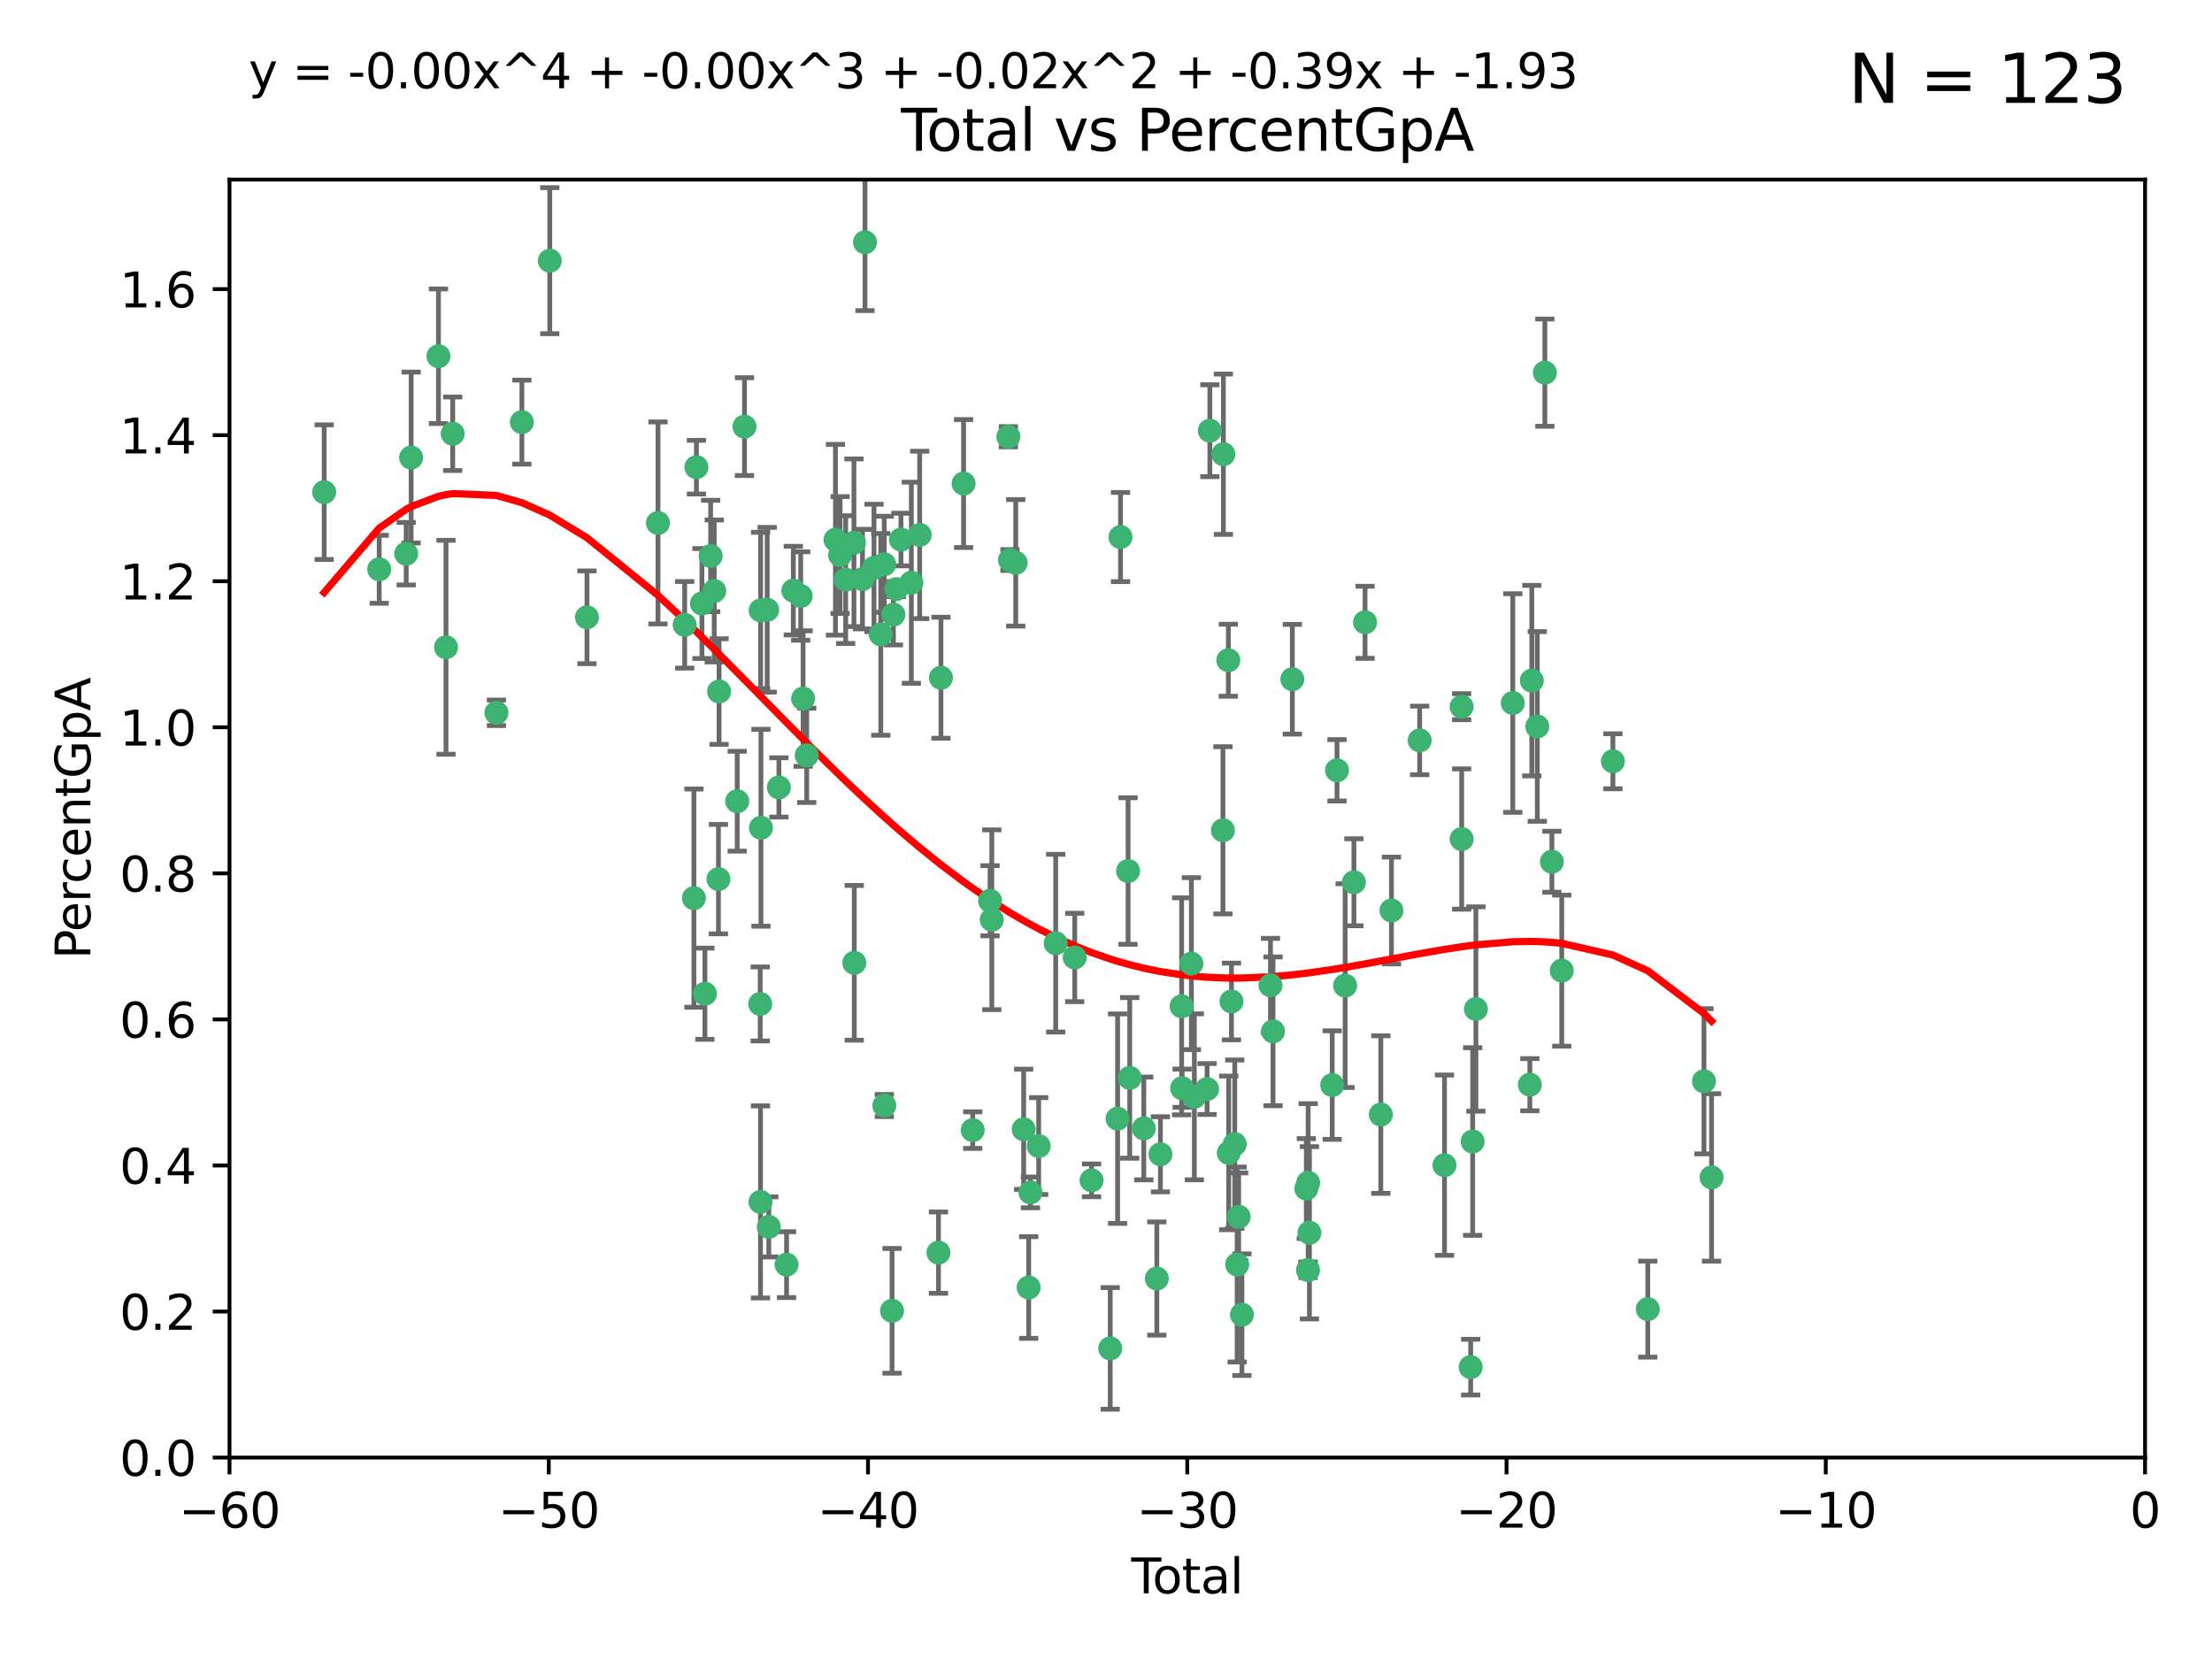 <?xml version="1.0" encoding="utf-8" standalone="no"?>
<!DOCTYPE svg PUBLIC "-//W3C//DTD SVG 1.1//EN"
  "http://www.w3.org/Graphics/SVG/1.1/DTD/svg11.dtd">
<svg xmlns:xlink="http://www.w3.org/1999/xlink" width="460.8pt" height="345.6pt" viewBox="0 0 460.8 345.6" xmlns="http://www.w3.org/2000/svg" version="1.1">
 <defs>
  <style type="text/css">*{stroke-linejoin: round; stroke-linecap: butt}</style>
 </defs>
 <g id="figure_1">
  <g id="patch_1">
   <path d="M 0 345.6 
L 460.8 345.6 
L 460.8 0 
L 0 0 
z
" style="fill: #ffffff"/>
  </g>
  <g id="axes_1">
   <g id="patch_2">
    <path d="M 47.81 303.64 
L 446.85 303.64 
L 446.85 37.411 
L 47.81 37.411 
z
" style="fill: #ffffff"/>
   </g>
   <g id="PathCollection_1">
    <defs>
     <path id="m88923b3e22" d="M 0 1.118 
C 0.297 1.118 0.581 1 0.791 0.791 
C 1 0.581 1.118 0.297 1.118 0 
C 1.118 -0.297 1 -0.581 0.791 -0.791 
C 0.581 -1 0.297 -1.118 0 -1.118 
C -0.297 -1.118 -0.581 -1 -0.791 -0.791 
C -1 -0.581 -1.118 -0.297 -1.118 0 
C -1.118 0.297 -1 0.581 -0.791 0.791 
C -0.581 1 -0.297 1.118 0 1.118 
z
" style="stroke: #3cb371"/>
    </defs>
    <g clip-path="url(#pfacbd2992b)">
     <use xlink:href="#m88923b3e22" x="67.531" y="102.526" style="fill: #3cb371; stroke: #3cb371"/>
     <use xlink:href="#m88923b3e22" x="78.995" y="118.592" style="fill: #3cb371; stroke: #3cb371"/>
     <use xlink:href="#m88923b3e22" x="84.617" y="115.347" style="fill: #3cb371; stroke: #3cb371"/>
     <use xlink:href="#m88923b3e22" x="85.646" y="95.318" style="fill: #3cb371; stroke: #3cb371"/>
     <use xlink:href="#m88923b3e22" x="91.341" y="74.211" style="fill: #3cb371; stroke: #3cb371"/>
     <use xlink:href="#m88923b3e22" x="92.91" y="134.836" style="fill: #3cb371; stroke: #3cb371"/>
     <use xlink:href="#m88923b3e22" x="94.308" y="90.362" style="fill: #3cb371; stroke: #3cb371"/>
     <use xlink:href="#m88923b3e22" x="103.415" y="148.487" style="fill: #3cb371; stroke: #3cb371"/>
     <use xlink:href="#m88923b3e22" x="108.719" y="87.939" style="fill: #3cb371; stroke: #3cb371"/>
     <use xlink:href="#m88923b3e22" x="114.531" y="54.304" style="fill: #3cb371; stroke: #3cb371"/>
     <use xlink:href="#m88923b3e22" x="122.273" y="128.593" style="fill: #3cb371; stroke: #3cb371"/>
     <use xlink:href="#m88923b3e22" x="137.07" y="108.935" style="fill: #3cb371; stroke: #3cb371"/>
     <use xlink:href="#m88923b3e22" x="142.63" y="130.157" style="fill: #3cb371; stroke: #3cb371"/>
     <use xlink:href="#m88923b3e22" x="144.556" y="187.094" style="fill: #3cb371; stroke: #3cb371"/>
     <use xlink:href="#m88923b3e22" x="145.08" y="97.317" style="fill: #3cb371; stroke: #3cb371"/>
     <use xlink:href="#m88923b3e22" x="146.226" y="125.723" style="fill: #3cb371; stroke: #3cb371"/>
     <use xlink:href="#m88923b3e22" x="146.848" y="207.013" style="fill: #3cb371; stroke: #3cb371"/>
     <use xlink:href="#m88923b3e22" x="148.039" y="115.829" style="fill: #3cb371; stroke: #3cb371"/>
     <use xlink:href="#m88923b3e22" x="148.791" y="123.117" style="fill: #3cb371; stroke: #3cb371"/>
     <use xlink:href="#m88923b3e22" x="149.666" y="183.14" style="fill: #3cb371; stroke: #3cb371"/>
     <use xlink:href="#m88923b3e22" x="149.799" y="144.057" style="fill: #3cb371; stroke: #3cb371"/>
     <use xlink:href="#m88923b3e22" x="153.572" y="166.909" style="fill: #3cb371; stroke: #3cb371"/>
     <use xlink:href="#m88923b3e22" x="155.091" y="88.874" style="fill: #3cb371; stroke: #3cb371"/>
     <use xlink:href="#m88923b3e22" x="158.363" y="209.141" style="fill: #3cb371; stroke: #3cb371"/>
     <use xlink:href="#m88923b3e22" x="158.423" y="250.385" style="fill: #3cb371; stroke: #3cb371"/>
     <use xlink:href="#m88923b3e22" x="158.454" y="127.171" style="fill: #3cb371; stroke: #3cb371"/>
     <use xlink:href="#m88923b3e22" x="158.52" y="172.439" style="fill: #3cb371; stroke: #3cb371"/>
     <use xlink:href="#m88923b3e22" x="159.818" y="127.028" style="fill: #3cb371; stroke: #3cb371"/>
     <use xlink:href="#m88923b3e22" x="160.156" y="255.586" style="fill: #3cb371; stroke: #3cb371"/>
     <use xlink:href="#m88923b3e22" x="162.259" y="164.032" style="fill: #3cb371; stroke: #3cb371"/>
     <use xlink:href="#m88923b3e22" x="163.853" y="263.443" style="fill: #3cb371; stroke: #3cb371"/>
     <use xlink:href="#m88923b3e22" x="165.267" y="123.038" style="fill: #3cb371; stroke: #3cb371"/>
     <use xlink:href="#m88923b3e22" x="166.798" y="124.161" style="fill: #3cb371; stroke: #3cb371"/>
     <use xlink:href="#m88923b3e22" x="167.299" y="145.522" style="fill: #3cb371; stroke: #3cb371"/>
     <use xlink:href="#m88923b3e22" x="168.057" y="157.353" style="fill: #3cb371; stroke: #3cb371"/>
     <use xlink:href="#m88923b3e22" x="174.042" y="112.441" style="fill: #3cb371; stroke: #3cb371"/>
     <use xlink:href="#m88923b3e22" x="175.011" y="115.624" style="fill: #3cb371; stroke: #3cb371"/>
     <use xlink:href="#m88923b3e22" x="176.173" y="120.746" style="fill: #3cb371; stroke: #3cb371"/>
     <use xlink:href="#m88923b3e22" x="177.892" y="113.07" style="fill: #3cb371; stroke: #3cb371"/>
     <use xlink:href="#m88923b3e22" x="177.962" y="200.575" style="fill: #3cb371; stroke: #3cb371"/>
     <use xlink:href="#m88923b3e22" x="179.671" y="120.64" style="fill: #3cb371; stroke: #3cb371"/>
     <use xlink:href="#m88923b3e22" x="180.192" y="50.463" style="fill: #3cb371; stroke: #3cb371"/>
     <use xlink:href="#m88923b3e22" x="182.072" y="118.317" style="fill: #3cb371; stroke: #3cb371"/>
     <use xlink:href="#m88923b3e22" x="183.484" y="132.151" style="fill: #3cb371; stroke: #3cb371"/>
     <use xlink:href="#m88923b3e22" x="184.2" y="117.548" style="fill: #3cb371; stroke: #3cb371"/>
     <use xlink:href="#m88923b3e22" x="184.223" y="230.303" style="fill: #3cb371; stroke: #3cb371"/>
     <use xlink:href="#m88923b3e22" x="185.829" y="273.067" style="fill: #3cb371; stroke: #3cb371"/>
     <use xlink:href="#m88923b3e22" x="186.109" y="128.033" style="fill: #3cb371; stroke: #3cb371"/>
     <use xlink:href="#m88923b3e22" x="186.724" y="122.726" style="fill: #3cb371; stroke: #3cb371"/>
     <use xlink:href="#m88923b3e22" x="187.684" y="112.4" style="fill: #3cb371; stroke: #3cb371"/>
     <use xlink:href="#m88923b3e22" x="189.851" y="121.39" style="fill: #3cb371; stroke: #3cb371"/>
     <use xlink:href="#m88923b3e22" x="191.588" y="111.43" style="fill: #3cb371; stroke: #3cb371"/>
     <use xlink:href="#m88923b3e22" x="195.499" y="260.948" style="fill: #3cb371; stroke: #3cb371"/>
     <use xlink:href="#m88923b3e22" x="196.019" y="141.186" style="fill: #3cb371; stroke: #3cb371"/>
     <use xlink:href="#m88923b3e22" x="200.731" y="100.735" style="fill: #3cb371; stroke: #3cb371"/>
     <use xlink:href="#m88923b3e22" x="202.634" y="235.426" style="fill: #3cb371; stroke: #3cb371"/>
     <use xlink:href="#m88923b3e22" x="206.247" y="187.642" style="fill: #3cb371; stroke: #3cb371"/>
     <use xlink:href="#m88923b3e22" x="206.611" y="191.601" style="fill: #3cb371; stroke: #3cb371"/>
     <use xlink:href="#m88923b3e22" x="210.062" y="90.985" style="fill: #3cb371; stroke: #3cb371"/>
     <use xlink:href="#m88923b3e22" x="210.397" y="116.663" style="fill: #3cb371; stroke: #3cb371"/>
     <use xlink:href="#m88923b3e22" x="211.594" y="117.25" style="fill: #3cb371; stroke: #3cb371"/>
     <use xlink:href="#m88923b3e22" x="213.249" y="235.252" style="fill: #3cb371; stroke: #3cb371"/>
     <use xlink:href="#m88923b3e22" x="214.294" y="268.209" style="fill: #3cb371; stroke: #3cb371"/>
     <use xlink:href="#m88923b3e22" x="214.659" y="248.399" style="fill: #3cb371; stroke: #3cb371"/>
     <use xlink:href="#m88923b3e22" x="216.376" y="238.745" style="fill: #3cb371; stroke: #3cb371"/>
     <use xlink:href="#m88923b3e22" x="219.92" y="196.482" style="fill: #3cb371; stroke: #3cb371"/>
     <use xlink:href="#m88923b3e22" x="223.883" y="199.457" style="fill: #3cb371; stroke: #3cb371"/>
     <use xlink:href="#m88923b3e22" x="227.393" y="245.891" style="fill: #3cb371; stroke: #3cb371"/>
     <use xlink:href="#m88923b3e22" x="231.283" y="280.897" style="fill: #3cb371; stroke: #3cb371"/>
     <use xlink:href="#m88923b3e22" x="232.815" y="233.04" style="fill: #3cb371; stroke: #3cb371"/>
     <use xlink:href="#m88923b3e22" x="233.423" y="111.877" style="fill: #3cb371; stroke: #3cb371"/>
     <use xlink:href="#m88923b3e22" x="234.998" y="181.451" style="fill: #3cb371; stroke: #3cb371"/>
     <use xlink:href="#m88923b3e22" x="235.342" y="224.544" style="fill: #3cb371; stroke: #3cb371"/>
     <use xlink:href="#m88923b3e22" x="238.277" y="235.075" style="fill: #3cb371; stroke: #3cb371"/>
     <use xlink:href="#m88923b3e22" x="240.986" y="266.343" style="fill: #3cb371; stroke: #3cb371"/>
     <use xlink:href="#m88923b3e22" x="241.739" y="240.46" style="fill: #3cb371; stroke: #3cb371"/>
     <use xlink:href="#m88923b3e22" x="246.155" y="209.633" style="fill: #3cb371; stroke: #3cb371"/>
     <use xlink:href="#m88923b3e22" x="246.258" y="226.694" style="fill: #3cb371; stroke: #3cb371"/>
     <use xlink:href="#m88923b3e22" x="248.186" y="200.742" style="fill: #3cb371; stroke: #3cb371"/>
     <use xlink:href="#m88923b3e22" x="248.807" y="228.491" style="fill: #3cb371; stroke: #3cb371"/>
     <use xlink:href="#m88923b3e22" x="251.459" y="226.863" style="fill: #3cb371; stroke: #3cb371"/>
     <use xlink:href="#m88923b3e22" x="252.031" y="89.722" style="fill: #3cb371; stroke: #3cb371"/>
     <use xlink:href="#m88923b3e22" x="254.758" y="172.967" style="fill: #3cb371; stroke: #3cb371"/>
     <use xlink:href="#m88923b3e22" x="254.851" y="94.622" style="fill: #3cb371; stroke: #3cb371"/>
     <use xlink:href="#m88923b3e22" x="255.884" y="137.537" style="fill: #3cb371; stroke: #3cb371"/>
     <use xlink:href="#m88923b3e22" x="255.97" y="240.17" style="fill: #3cb371; stroke: #3cb371"/>
     <use xlink:href="#m88923b3e22" x="256.536" y="208.627" style="fill: #3cb371; stroke: #3cb371"/>
     <use xlink:href="#m88923b3e22" x="257.222" y="238.351" style="fill: #3cb371; stroke: #3cb371"/>
     <use xlink:href="#m88923b3e22" x="257.724" y="263.429" style="fill: #3cb371; stroke: #3cb371"/>
     <use xlink:href="#m88923b3e22" x="258.036" y="253.486" style="fill: #3cb371; stroke: #3cb371"/>
     <use xlink:href="#m88923b3e22" x="258.72" y="273.866" style="fill: #3cb371; stroke: #3cb371"/>
     <use xlink:href="#m88923b3e22" x="264.662" y="205.263" style="fill: #3cb371; stroke: #3cb371"/>
     <use xlink:href="#m88923b3e22" x="265.194" y="214.843" style="fill: #3cb371; stroke: #3cb371"/>
     <use xlink:href="#m88923b3e22" x="269.219" y="141.497" style="fill: #3cb371; stroke: #3cb371"/>
     <use xlink:href="#m88923b3e22" x="272.134" y="247.6" style="fill: #3cb371; stroke: #3cb371"/>
     <use xlink:href="#m88923b3e22" x="272.485" y="264.585" style="fill: #3cb371; stroke: #3cb371"/>
     <use xlink:href="#m88923b3e22" x="272.511" y="246.398" style="fill: #3cb371; stroke: #3cb371"/>
     <use xlink:href="#m88923b3e22" x="272.778" y="256.806" style="fill: #3cb371; stroke: #3cb371"/>
     <use xlink:href="#m88923b3e22" x="277.521" y="226.045" style="fill: #3cb371; stroke: #3cb371"/>
     <use xlink:href="#m88923b3e22" x="278.524" y="160.464" style="fill: #3cb371; stroke: #3cb371"/>
     <use xlink:href="#m88923b3e22" x="280.218" y="205.321" style="fill: #3cb371; stroke: #3cb371"/>
     <use xlink:href="#m88923b3e22" x="282.044" y="183.793" style="fill: #3cb371; stroke: #3cb371"/>
     <use xlink:href="#m88923b3e22" x="284.368" y="129.634" style="fill: #3cb371; stroke: #3cb371"/>
     <use xlink:href="#m88923b3e22" x="287.653" y="232.184" style="fill: #3cb371; stroke: #3cb371"/>
     <use xlink:href="#m88923b3e22" x="289.865" y="189.677" style="fill: #3cb371; stroke: #3cb371"/>
     <use xlink:href="#m88923b3e22" x="295.743" y="154.242" style="fill: #3cb371; stroke: #3cb371"/>
     <use xlink:href="#m88923b3e22" x="300.916" y="242.728" style="fill: #3cb371; stroke: #3cb371"/>
     <use xlink:href="#m88923b3e22" x="304.483" y="147.219" style="fill: #3cb371; stroke: #3cb371"/>
     <use xlink:href="#m88923b3e22" x="304.494" y="174.785" style="fill: #3cb371; stroke: #3cb371"/>
     <use xlink:href="#m88923b3e22" x="306.364" y="284.794" style="fill: #3cb371; stroke: #3cb371"/>
     <use xlink:href="#m88923b3e22" x="306.784" y="237.798" style="fill: #3cb371; stroke: #3cb371"/>
     <use xlink:href="#m88923b3e22" x="307.457" y="210.197" style="fill: #3cb371; stroke: #3cb371"/>
     <use xlink:href="#m88923b3e22" x="315.142" y="146.454" style="fill: #3cb371; stroke: #3cb371"/>
     <use xlink:href="#m88923b3e22" x="318.695" y="225.964" style="fill: #3cb371; stroke: #3cb371"/>
     <use xlink:href="#m88923b3e22" x="319.103" y="141.79" style="fill: #3cb371; stroke: #3cb371"/>
     <use xlink:href="#m88923b3e22" x="320.245" y="151.336" style="fill: #3cb371; stroke: #3cb371"/>
     <use xlink:href="#m88923b3e22" x="321.822" y="77.63" style="fill: #3cb371; stroke: #3cb371"/>
     <use xlink:href="#m88923b3e22" x="323.287" y="179.513" style="fill: #3cb371; stroke: #3cb371"/>
     <use xlink:href="#m88923b3e22" x="325.341" y="202.204" style="fill: #3cb371; stroke: #3cb371"/>
     <use xlink:href="#m88923b3e22" x="335.998" y="158.587" style="fill: #3cb371; stroke: #3cb371"/>
     <use xlink:href="#m88923b3e22" x="343.264" y="272.718" style="fill: #3cb371; stroke: #3cb371"/>
     <use xlink:href="#m88923b3e22" x="354.968" y="225.255" style="fill: #3cb371; stroke: #3cb371"/>
     <use xlink:href="#m88923b3e22" x="356.55" y="245.278" style="fill: #3cb371; stroke: #3cb371"/>
    </g>
   </g>
   <g id="matplotlib.axis_1">
    <g id="xtick_1">
     <g id="line2d_1">
      <defs>
       <path id="m5fe42614c1" d="M 0 0 
L 0 3.5 
" style="stroke: #000000; stroke-width: 0.8"/>
      </defs>
      <g>
       <use xlink:href="#m5fe42614c1" x="47.81" y="303.64" style="stroke: #000000; stroke-width: 0.8"/>
      </g>
     </g>
     <g id="text_1">
      <!-- −60 -->
      <g transform="translate(37.258 318.238)scale(0.1 -0.1)">
       <defs>
        <path id="DejaVuSans-2212" d="M 678 2272 
L 4684 2272 
L 4684 1741 
L 678 1741 
L 678 2272 
z
" transform="scale(0.016)"/>
        <path id="DejaVuSans-36" d="M 2113 2584 
Q 1688 2584 1439 2293 
Q 1191 2003 1191 1497 
Q 1191 994 1439 701 
Q 1688 409 2113 409 
Q 2538 409 2786 701 
Q 3034 994 3034 1497 
Q 3034 2003 2786 2293 
Q 2538 2584 2113 2584 
z
M 3366 4563 
L 3366 3988 
Q 3128 4100 2886 4159 
Q 2644 4219 2406 4219 
Q 1781 4219 1451 3797 
Q 1122 3375 1075 2522 
Q 1259 2794 1537 2939 
Q 1816 3084 2150 3084 
Q 2853 3084 3261 2657 
Q 3669 2231 3669 1497 
Q 3669 778 3244 343 
Q 2819 -91 2113 -91 
Q 1303 -91 875 529 
Q 447 1150 447 2328 
Q 447 3434 972 4092 
Q 1497 4750 2381 4750 
Q 2619 4750 2861 4703 
Q 3103 4656 3366 4563 
z
" transform="scale(0.016)"/>
        <path id="DejaVuSans-30" d="M 2034 4250 
Q 1547 4250 1301 3770 
Q 1056 3291 1056 2328 
Q 1056 1369 1301 889 
Q 1547 409 2034 409 
Q 2525 409 2770 889 
Q 3016 1369 3016 2328 
Q 3016 3291 2770 3770 
Q 2525 4250 2034 4250 
z
M 2034 4750 
Q 2819 4750 3233 4129 
Q 3647 3509 3647 2328 
Q 3647 1150 3233 529 
Q 2819 -91 2034 -91 
Q 1250 -91 836 529 
Q 422 1150 422 2328 
Q 422 3509 836 4129 
Q 1250 4750 2034 4750 
z
" transform="scale(0.016)"/>
       </defs>
       <use xlink:href="#DejaVuSans-2212"/>
       <use xlink:href="#DejaVuSans-36" x="83.789"/>
       <use xlink:href="#DejaVuSans-30" x="147.412"/>
      </g>
     </g>
    </g>
    <g id="xtick_2">
     <g id="line2d_2">
      <g>
       <use xlink:href="#m5fe42614c1" x="114.317" y="303.64" style="stroke: #000000; stroke-width: 0.8"/>
      </g>
     </g>
     <g id="text_2">
      <!-- −50 -->
      <g transform="translate(103.764 318.238)scale(0.1 -0.1)">
       <defs>
        <path id="DejaVuSans-35" d="M 691 4666 
L 3169 4666 
L 3169 4134 
L 1269 4134 
L 1269 2991 
Q 1406 3038 1543 3061 
Q 1681 3084 1819 3084 
Q 2600 3084 3056 2656 
Q 3513 2228 3513 1497 
Q 3513 744 3044 326 
Q 2575 -91 1722 -91 
Q 1428 -91 1123 -41 
Q 819 9 494 109 
L 494 744 
Q 775 591 1075 516 
Q 1375 441 1709 441 
Q 2250 441 2565 725 
Q 2881 1009 2881 1497 
Q 2881 1984 2565 2268 
Q 2250 2553 1709 2553 
Q 1456 2553 1204 2497 
Q 953 2441 691 2322 
L 691 4666 
z
" transform="scale(0.016)"/>
       </defs>
       <use xlink:href="#DejaVuSans-2212"/>
       <use xlink:href="#DejaVuSans-35" x="83.789"/>
       <use xlink:href="#DejaVuSans-30" x="147.412"/>
      </g>
     </g>
    </g>
    <g id="xtick_3">
     <g id="line2d_3">
      <g>
       <use xlink:href="#m5fe42614c1" x="180.823" y="303.64" style="stroke: #000000; stroke-width: 0.8"/>
      </g>
     </g>
     <g id="text_3">
      <!-- −40 -->
      <g transform="translate(170.271 318.238)scale(0.1 -0.1)">
       <defs>
        <path id="DejaVuSans-34" d="M 2419 4116 
L 825 1625 
L 2419 1625 
L 2419 4116 
z
M 2253 4666 
L 3047 4666 
L 3047 1625 
L 3713 1625 
L 3713 1100 
L 3047 1100 
L 3047 0 
L 2419 0 
L 2419 1100 
L 313 1100 
L 313 1709 
L 2253 4666 
z
" transform="scale(0.016)"/>
       </defs>
       <use xlink:href="#DejaVuSans-2212"/>
       <use xlink:href="#DejaVuSans-34" x="83.789"/>
       <use xlink:href="#DejaVuSans-30" x="147.412"/>
      </g>
     </g>
    </g>
    <g id="xtick_4">
     <g id="line2d_4">
      <g>
       <use xlink:href="#m5fe42614c1" x="247.33" y="303.64" style="stroke: #000000; stroke-width: 0.8"/>
      </g>
     </g>
     <g id="text_4">
      <!-- −30 -->
      <g transform="translate(236.778 318.238)scale(0.1 -0.1)">
       <defs>
        <path id="DejaVuSans-33" d="M 2597 2516 
Q 3050 2419 3304 2112 
Q 3559 1806 3559 1356 
Q 3559 666 3084 287 
Q 2609 -91 1734 -91 
Q 1441 -91 1130 -33 
Q 819 25 488 141 
L 488 750 
Q 750 597 1062 519 
Q 1375 441 1716 441 
Q 2309 441 2620 675 
Q 2931 909 2931 1356 
Q 2931 1769 2642 2001 
Q 2353 2234 1838 2234 
L 1294 2234 
L 1294 2753 
L 1863 2753 
Q 2328 2753 2575 2939 
Q 2822 3125 2822 3475 
Q 2822 3834 2567 4026 
Q 2313 4219 1838 4219 
Q 1578 4219 1281 4162 
Q 984 4106 628 3988 
L 628 4550 
Q 988 4650 1302 4700 
Q 1616 4750 1894 4750 
Q 2613 4750 3031 4423 
Q 3450 4097 3450 3541 
Q 3450 3153 3228 2886 
Q 3006 2619 2597 2516 
z
" transform="scale(0.016)"/>
       </defs>
       <use xlink:href="#DejaVuSans-2212"/>
       <use xlink:href="#DejaVuSans-33" x="83.789"/>
       <use xlink:href="#DejaVuSans-30" x="147.412"/>
      </g>
     </g>
    </g>
    <g id="xtick_5">
     <g id="line2d_5">
      <g>
       <use xlink:href="#m5fe42614c1" x="313.837" y="303.64" style="stroke: #000000; stroke-width: 0.8"/>
      </g>
     </g>
     <g id="text_5">
      <!-- −20 -->
      <g transform="translate(303.284 318.238)scale(0.1 -0.1)">
       <defs>
        <path id="DejaVuSans-32" d="M 1228 531 
L 3431 531 
L 3431 0 
L 469 0 
L 469 531 
Q 828 903 1448 1529 
Q 2069 2156 2228 2338 
Q 2531 2678 2651 2914 
Q 2772 3150 2772 3378 
Q 2772 3750 2511 3984 
Q 2250 4219 1831 4219 
Q 1534 4219 1204 4116 
Q 875 4013 500 3803 
L 500 4441 
Q 881 4594 1212 4672 
Q 1544 4750 1819 4750 
Q 2544 4750 2975 4387 
Q 3406 4025 3406 3419 
Q 3406 3131 3298 2873 
Q 3191 2616 2906 2266 
Q 2828 2175 2409 1742 
Q 1991 1309 1228 531 
z
" transform="scale(0.016)"/>
       </defs>
       <use xlink:href="#DejaVuSans-2212"/>
       <use xlink:href="#DejaVuSans-32" x="83.789"/>
       <use xlink:href="#DejaVuSans-30" x="147.412"/>
      </g>
     </g>
    </g>
    <g id="xtick_6">
     <g id="line2d_6">
      <g>
       <use xlink:href="#m5fe42614c1" x="380.343" y="303.64" style="stroke: #000000; stroke-width: 0.8"/>
      </g>
     </g>
     <g id="text_6">
      <!-- −10 -->
      <g transform="translate(369.791 318.238)scale(0.1 -0.1)">
       <defs>
        <path id="DejaVuSans-31" d="M 794 531 
L 1825 531 
L 1825 4091 
L 703 3866 
L 703 4441 
L 1819 4666 
L 2450 4666 
L 2450 531 
L 3481 531 
L 3481 0 
L 794 0 
L 794 531 
z
" transform="scale(0.016)"/>
       </defs>
       <use xlink:href="#DejaVuSans-2212"/>
       <use xlink:href="#DejaVuSans-31" x="83.789"/>
       <use xlink:href="#DejaVuSans-30" x="147.412"/>
      </g>
     </g>
    </g>
    <g id="xtick_7">
     <g id="line2d_7">
      <g>
       <use xlink:href="#m5fe42614c1" x="446.85" y="303.64" style="stroke: #000000; stroke-width: 0.8"/>
      </g>
     </g>
     <g id="text_7">
      <!-- 0 -->
      <g transform="translate(443.669 318.238)scale(0.1 -0.1)">
       <use xlink:href="#DejaVuSans-30"/>
      </g>
     </g>
    </g>
    <g id="text_8">
     <!-- Total -->
     <g transform="translate(235.653 331.917)scale(0.1 -0.1)">
      <defs>
       <path id="DejaVuSans-54" d="M -19 4666 
L 3928 4666 
L 3928 4134 
L 2272 4134 
L 2272 0 
L 1638 0 
L 1638 4134 
L -19 4134 
L -19 4666 
z
" transform="scale(0.016)"/>
       <path id="DejaVuSans-6f" d="M 1959 3097 
Q 1497 3097 1228 2736 
Q 959 2375 959 1747 
Q 959 1119 1226 758 
Q 1494 397 1959 397 
Q 2419 397 2687 759 
Q 2956 1122 2956 1747 
Q 2956 2369 2687 2733 
Q 2419 3097 1959 3097 
z
M 1959 3584 
Q 2709 3584 3137 3096 
Q 3566 2609 3566 1747 
Q 3566 888 3137 398 
Q 2709 -91 1959 -91 
Q 1206 -91 779 398 
Q 353 888 353 1747 
Q 353 2609 779 3096 
Q 1206 3584 1959 3584 
z
" transform="scale(0.016)"/>
       <path id="DejaVuSans-74" d="M 1172 4494 
L 1172 3500 
L 2356 3500 
L 2356 3053 
L 1172 3053 
L 1172 1153 
Q 1172 725 1289 603 
Q 1406 481 1766 481 
L 2356 481 
L 2356 0 
L 1766 0 
Q 1100 0 847 248 
Q 594 497 594 1153 
L 594 3053 
L 172 3053 
L 172 3500 
L 594 3500 
L 594 4494 
L 1172 4494 
z
" transform="scale(0.016)"/>
       <path id="DejaVuSans-61" d="M 2194 1759 
Q 1497 1759 1228 1600 
Q 959 1441 959 1056 
Q 959 750 1161 570 
Q 1363 391 1709 391 
Q 2188 391 2477 730 
Q 2766 1069 2766 1631 
L 2766 1759 
L 2194 1759 
z
M 3341 1997 
L 3341 0 
L 2766 0 
L 2766 531 
Q 2569 213 2275 61 
Q 1981 -91 1556 -91 
Q 1019 -91 701 211 
Q 384 513 384 1019 
Q 384 1609 779 1909 
Q 1175 2209 1959 2209 
L 2766 2209 
L 2766 2266 
Q 2766 2663 2505 2880 
Q 2244 3097 1772 3097 
Q 1472 3097 1187 3025 
Q 903 2953 641 2809 
L 641 3341 
Q 956 3463 1253 3523 
Q 1550 3584 1831 3584 
Q 2591 3584 2966 3190 
Q 3341 2797 3341 1997 
z
" transform="scale(0.016)"/>
       <path id="DejaVuSans-6c" d="M 603 4863 
L 1178 4863 
L 1178 0 
L 603 0 
L 603 4863 
z
" transform="scale(0.016)"/>
      </defs>
      <use xlink:href="#DejaVuSans-54"/>
      <use xlink:href="#DejaVuSans-6f" x="44.084"/>
      <use xlink:href="#DejaVuSans-74" x="105.266"/>
      <use xlink:href="#DejaVuSans-61" x="144.475"/>
      <use xlink:href="#DejaVuSans-6c" x="205.754"/>
     </g>
    </g>
   </g>
   <g id="matplotlib.axis_2">
    <g id="ytick_1">
     <g id="line2d_8">
      <defs>
       <path id="me1697f9ea0" d="M 0 0 
L -3.5 0 
" style="stroke: #000000; stroke-width: 0.8"/>
      </defs>
      <g>
       <use xlink:href="#me1697f9ea0" x="47.81" y="303.64" style="stroke: #000000; stroke-width: 0.8"/>
      </g>
     </g>
     <g id="text_9">
      <!-- 0.0 -->
      <g transform="translate(24.907 307.439)scale(0.1 -0.1)">
       <defs>
        <path id="DejaVuSans-2e" d="M 684 794 
L 1344 794 
L 1344 0 
L 684 0 
L 684 794 
z
" transform="scale(0.016)"/>
       </defs>
       <use xlink:href="#DejaVuSans-30"/>
       <use xlink:href="#DejaVuSans-2e" x="63.623"/>
       <use xlink:href="#DejaVuSans-30" x="95.41"/>
      </g>
     </g>
    </g>
    <g id="ytick_2">
     <g id="line2d_9">
      <g>
       <use xlink:href="#me1697f9ea0" x="47.81" y="273.214" style="stroke: #000000; stroke-width: 0.8"/>
      </g>
     </g>
     <g id="text_10">
      <!-- 0.2 -->
      <g transform="translate(24.907 277.013)scale(0.1 -0.1)">
       <use xlink:href="#DejaVuSans-30"/>
       <use xlink:href="#DejaVuSans-2e" x="63.623"/>
       <use xlink:href="#DejaVuSans-32" x="95.41"/>
      </g>
     </g>
    </g>
    <g id="ytick_3">
     <g id="line2d_10">
      <g>
       <use xlink:href="#me1697f9ea0" x="47.81" y="242.788" style="stroke: #000000; stroke-width: 0.8"/>
      </g>
     </g>
     <g id="text_11">
      <!-- 0.4 -->
      <g transform="translate(24.907 246.587)scale(0.1 -0.1)">
       <use xlink:href="#DejaVuSans-30"/>
       <use xlink:href="#DejaVuSans-2e" x="63.623"/>
       <use xlink:href="#DejaVuSans-34" x="95.41"/>
      </g>
     </g>
    </g>
    <g id="ytick_4">
     <g id="line2d_11">
      <g>
       <use xlink:href="#me1697f9ea0" x="47.81" y="212.362" style="stroke: #000000; stroke-width: 0.8"/>
      </g>
     </g>
     <g id="text_12">
      <!-- 0.6 -->
      <g transform="translate(24.907 216.161)scale(0.1 -0.1)">
       <use xlink:href="#DejaVuSans-30"/>
       <use xlink:href="#DejaVuSans-2e" x="63.623"/>
       <use xlink:href="#DejaVuSans-36" x="95.41"/>
      </g>
     </g>
    </g>
    <g id="ytick_5">
     <g id="line2d_12">
      <g>
       <use xlink:href="#me1697f9ea0" x="47.81" y="181.935" style="stroke: #000000; stroke-width: 0.8"/>
      </g>
     </g>
     <g id="text_13">
      <!-- 0.8 -->
      <g transform="translate(24.907 185.735)scale(0.1 -0.1)">
       <defs>
        <path id="DejaVuSans-38" d="M 2034 2216 
Q 1584 2216 1326 1975 
Q 1069 1734 1069 1313 
Q 1069 891 1326 650 
Q 1584 409 2034 409 
Q 2484 409 2743 651 
Q 3003 894 3003 1313 
Q 3003 1734 2745 1975 
Q 2488 2216 2034 2216 
z
M 1403 2484 
Q 997 2584 770 2862 
Q 544 3141 544 3541 
Q 544 4100 942 4425 
Q 1341 4750 2034 4750 
Q 2731 4750 3128 4425 
Q 3525 4100 3525 3541 
Q 3525 3141 3298 2862 
Q 3072 2584 2669 2484 
Q 3125 2378 3379 2068 
Q 3634 1759 3634 1313 
Q 3634 634 3220 271 
Q 2806 -91 2034 -91 
Q 1263 -91 848 271 
Q 434 634 434 1313 
Q 434 1759 690 2068 
Q 947 2378 1403 2484 
z
M 1172 3481 
Q 1172 3119 1398 2916 
Q 1625 2713 2034 2713 
Q 2441 2713 2670 2916 
Q 2900 3119 2900 3481 
Q 2900 3844 2670 4047 
Q 2441 4250 2034 4250 
Q 1625 4250 1398 4047 
Q 1172 3844 1172 3481 
z
" transform="scale(0.016)"/>
       </defs>
       <use xlink:href="#DejaVuSans-30"/>
       <use xlink:href="#DejaVuSans-2e" x="63.623"/>
       <use xlink:href="#DejaVuSans-38" x="95.41"/>
      </g>
     </g>
    </g>
    <g id="ytick_6">
     <g id="line2d_13">
      <g>
       <use xlink:href="#me1697f9ea0" x="47.81" y="151.509" style="stroke: #000000; stroke-width: 0.8"/>
      </g>
     </g>
     <g id="text_14">
      <!-- 1.0 -->
      <g transform="translate(24.907 155.308)scale(0.1 -0.1)">
       <use xlink:href="#DejaVuSans-31"/>
       <use xlink:href="#DejaVuSans-2e" x="63.623"/>
       <use xlink:href="#DejaVuSans-30" x="95.41"/>
      </g>
     </g>
    </g>
    <g id="ytick_7">
     <g id="line2d_14">
      <g>
       <use xlink:href="#me1697f9ea0" x="47.81" y="121.083" style="stroke: #000000; stroke-width: 0.8"/>
      </g>
     </g>
     <g id="text_15">
      <!-- 1.2 -->
      <g transform="translate(24.907 124.882)scale(0.1 -0.1)">
       <use xlink:href="#DejaVuSans-31"/>
       <use xlink:href="#DejaVuSans-2e" x="63.623"/>
       <use xlink:href="#DejaVuSans-32" x="95.41"/>
      </g>
     </g>
    </g>
    <g id="ytick_8">
     <g id="line2d_15">
      <g>
       <use xlink:href="#me1697f9ea0" x="47.81" y="90.657" style="stroke: #000000; stroke-width: 0.8"/>
      </g>
     </g>
     <g id="text_16">
      <!-- 1.4 -->
      <g transform="translate(24.907 94.456)scale(0.1 -0.1)">
       <use xlink:href="#DejaVuSans-31"/>
       <use xlink:href="#DejaVuSans-2e" x="63.623"/>
       <use xlink:href="#DejaVuSans-34" x="95.41"/>
      </g>
     </g>
    </g>
    <g id="ytick_9">
     <g id="line2d_16">
      <g>
       <use xlink:href="#me1697f9ea0" x="47.81" y="60.231" style="stroke: #000000; stroke-width: 0.8"/>
      </g>
     </g>
     <g id="text_17">
      <!-- 1.6 -->
      <g transform="translate(24.907 64.03)scale(0.1 -0.1)">
       <use xlink:href="#DejaVuSans-31"/>
       <use xlink:href="#DejaVuSans-2e" x="63.623"/>
       <use xlink:href="#DejaVuSans-36" x="95.41"/>
      </g>
     </g>
    </g>
    <g id="text_18">
     <!-- PercentGpA -->
     <g transform="translate(18.827 199.802)rotate(-90)scale(0.1 -0.1)">
      <defs>
       <path id="DejaVuSans-50" d="M 1259 4147 
L 1259 2394 
L 2053 2394 
Q 2494 2394 2734 2622 
Q 2975 2850 2975 3272 
Q 2975 3691 2734 3919 
Q 2494 4147 2053 4147 
L 1259 4147 
z
M 628 4666 
L 2053 4666 
Q 2838 4666 3239 4311 
Q 3641 3956 3641 3272 
Q 3641 2581 3239 2228 
Q 2838 1875 2053 1875 
L 1259 1875 
L 1259 0 
L 628 0 
L 628 4666 
z
" transform="scale(0.016)"/>
       <path id="DejaVuSans-65" d="M 3597 1894 
L 3597 1613 
L 953 1613 
Q 991 1019 1311 708 
Q 1631 397 2203 397 
Q 2534 397 2845 478 
Q 3156 559 3463 722 
L 3463 178 
Q 3153 47 2828 -22 
Q 2503 -91 2169 -91 
Q 1331 -91 842 396 
Q 353 884 353 1716 
Q 353 2575 817 3079 
Q 1281 3584 2069 3584 
Q 2775 3584 3186 3129 
Q 3597 2675 3597 1894 
z
M 3022 2063 
Q 3016 2534 2758 2815 
Q 2500 3097 2075 3097 
Q 1594 3097 1305 2825 
Q 1016 2553 972 2059 
L 3022 2063 
z
" transform="scale(0.016)"/>
       <path id="DejaVuSans-72" d="M 2631 2963 
Q 2534 3019 2420 3045 
Q 2306 3072 2169 3072 
Q 1681 3072 1420 2755 
Q 1159 2438 1159 1844 
L 1159 0 
L 581 0 
L 581 3500 
L 1159 3500 
L 1159 2956 
Q 1341 3275 1631 3429 
Q 1922 3584 2338 3584 
Q 2397 3584 2469 3576 
Q 2541 3569 2628 3553 
L 2631 2963 
z
" transform="scale(0.016)"/>
       <path id="DejaVuSans-63" d="M 3122 3366 
L 3122 2828 
Q 2878 2963 2633 3030 
Q 2388 3097 2138 3097 
Q 1578 3097 1268 2742 
Q 959 2388 959 1747 
Q 959 1106 1268 751 
Q 1578 397 2138 397 
Q 2388 397 2633 464 
Q 2878 531 3122 666 
L 3122 134 
Q 2881 22 2623 -34 
Q 2366 -91 2075 -91 
Q 1284 -91 818 406 
Q 353 903 353 1747 
Q 353 2603 823 3093 
Q 1294 3584 2113 3584 
Q 2378 3584 2631 3529 
Q 2884 3475 3122 3366 
z
" transform="scale(0.016)"/>
       <path id="DejaVuSans-6e" d="M 3513 2113 
L 3513 0 
L 2938 0 
L 2938 2094 
Q 2938 2591 2744 2837 
Q 2550 3084 2163 3084 
Q 1697 3084 1428 2787 
Q 1159 2491 1159 1978 
L 1159 0 
L 581 0 
L 581 3500 
L 1159 3500 
L 1159 2956 
Q 1366 3272 1645 3428 
Q 1925 3584 2291 3584 
Q 2894 3584 3203 3211 
Q 3513 2838 3513 2113 
z
" transform="scale(0.016)"/>
       <path id="DejaVuSans-47" d="M 3809 666 
L 3809 1919 
L 2778 1919 
L 2778 2438 
L 4434 2438 
L 4434 434 
Q 4069 175 3628 42 
Q 3188 -91 2688 -91 
Q 1594 -91 976 548 
Q 359 1188 359 2328 
Q 359 3472 976 4111 
Q 1594 4750 2688 4750 
Q 3144 4750 3555 4637 
Q 3966 4525 4313 4306 
L 4313 3634 
Q 3963 3931 3569 4081 
Q 3175 4231 2741 4231 
Q 1884 4231 1454 3753 
Q 1025 3275 1025 2328 
Q 1025 1384 1454 906 
Q 1884 428 2741 428 
Q 3075 428 3337 486 
Q 3600 544 3809 666 
z
" transform="scale(0.016)"/>
       <path id="DejaVuSans-70" d="M 1159 525 
L 1159 -1331 
L 581 -1331 
L 581 3500 
L 1159 3500 
L 1159 2969 
Q 1341 3281 1617 3432 
Q 1894 3584 2278 3584 
Q 2916 3584 3314 3078 
Q 3713 2572 3713 1747 
Q 3713 922 3314 415 
Q 2916 -91 2278 -91 
Q 1894 -91 1617 61 
Q 1341 213 1159 525 
z
M 3116 1747 
Q 3116 2381 2855 2742 
Q 2594 3103 2138 3103 
Q 1681 3103 1420 2742 
Q 1159 2381 1159 1747 
Q 1159 1113 1420 752 
Q 1681 391 2138 391 
Q 2594 391 2855 752 
Q 3116 1113 3116 1747 
z
" transform="scale(0.016)"/>
       <path id="DejaVuSans-41" d="M 2188 4044 
L 1331 1722 
L 3047 1722 
L 2188 4044 
z
M 1831 4666 
L 2547 4666 
L 4325 0 
L 3669 0 
L 3244 1197 
L 1141 1197 
L 716 0 
L 50 0 
L 1831 4666 
z
" transform="scale(0.016)"/>
      </defs>
      <use xlink:href="#DejaVuSans-50"/>
      <use xlink:href="#DejaVuSans-65" x="56.678"/>
      <use xlink:href="#DejaVuSans-72" x="118.201"/>
      <use xlink:href="#DejaVuSans-63" x="157.064"/>
      <use xlink:href="#DejaVuSans-65" x="212.045"/>
      <use xlink:href="#DejaVuSans-6e" x="273.568"/>
      <use xlink:href="#DejaVuSans-74" x="336.947"/>
      <use xlink:href="#DejaVuSans-47" x="376.156"/>
      <use xlink:href="#DejaVuSans-70" x="453.646"/>
      <use xlink:href="#DejaVuSans-41" x="517.123"/>
     </g>
    </g>
   </g>
   <g id="LineCollection_1">
    <path d="M 67.531 116.551 
L 67.531 88.502 
" clip-path="url(#pfacbd2992b)" style="fill: none; stroke: #696969"/>
    <path d="M 78.995 125.671 
L 78.995 111.513 
" clip-path="url(#pfacbd2992b)" style="fill: none; stroke: #696969"/>
    <path d="M 84.617 121.856 
L 84.617 108.837 
" clip-path="url(#pfacbd2992b)" style="fill: none; stroke: #696969"/>
    <path d="M 85.646 113.125 
L 85.646 77.511 
" clip-path="url(#pfacbd2992b)" style="fill: none; stroke: #696969"/>
    <path d="M 91.341 88.233 
L 91.341 60.19 
" clip-path="url(#pfacbd2992b)" style="fill: none; stroke: #696969"/>
    <path d="M 92.91 157.119 
L 92.91 112.554 
" clip-path="url(#pfacbd2992b)" style="fill: none; stroke: #696969"/>
    <path d="M 94.308 98.017 
L 94.308 82.708 
" clip-path="url(#pfacbd2992b)" style="fill: none; stroke: #696969"/>
    <path d="M 103.415 151.141 
L 103.415 145.832 
" clip-path="url(#pfacbd2992b)" style="fill: none; stroke: #696969"/>
    <path d="M 108.719 96.688 
L 108.719 79.189 
" clip-path="url(#pfacbd2992b)" style="fill: none; stroke: #696969"/>
    <path d="M 114.531 69.514 
L 114.531 39.094 
" clip-path="url(#pfacbd2992b)" style="fill: none; stroke: #696969"/>
    <path d="M 122.273 138.259 
L 122.273 118.927 
" clip-path="url(#pfacbd2992b)" style="fill: none; stroke: #696969"/>
    <path d="M 137.07 129.975 
L 137.07 87.895 
" clip-path="url(#pfacbd2992b)" style="fill: none; stroke: #696969"/>
    <path d="M 142.63 139.176 
L 142.63 121.139 
" clip-path="url(#pfacbd2992b)" style="fill: none; stroke: #696969"/>
    <path d="M 144.556 209.823 
L 144.556 164.366 
" clip-path="url(#pfacbd2992b)" style="fill: none; stroke: #696969"/>
    <path d="M 145.08 102.911 
L 145.08 91.723 
" clip-path="url(#pfacbd2992b)" style="fill: none; stroke: #696969"/>
    <path d="M 146.226 137.173 
L 146.226 114.273 
" clip-path="url(#pfacbd2992b)" style="fill: none; stroke: #696969"/>
    <path d="M 146.848 216.511 
L 146.848 197.514 
" clip-path="url(#pfacbd2992b)" style="fill: none; stroke: #696969"/>
    <path d="M 148.039 127.434 
L 148.039 104.223 
" clip-path="url(#pfacbd2992b)" style="fill: none; stroke: #696969"/>
    <path d="M 148.791 137.906 
L 148.791 108.328 
" clip-path="url(#pfacbd2992b)" style="fill: none; stroke: #696969"/>
    <path d="M 149.666 194.535 
L 149.666 171.745 
" clip-path="url(#pfacbd2992b)" style="fill: none; stroke: #696969"/>
    <path d="M 149.799 155.054 
L 149.799 133.06 
" clip-path="url(#pfacbd2992b)" style="fill: none; stroke: #696969"/>
    <path d="M 153.572 177.313 
L 153.572 156.505 
" clip-path="url(#pfacbd2992b)" style="fill: none; stroke: #696969"/>
    <path d="M 155.091 99.068 
L 155.091 78.679 
" clip-path="url(#pfacbd2992b)" style="fill: none; stroke: #696969"/>
    <path d="M 158.363 216.853 
L 158.363 201.43 
" clip-path="url(#pfacbd2992b)" style="fill: none; stroke: #696969"/>
    <path d="M 158.423 270.394 
L 158.423 230.377 
" clip-path="url(#pfacbd2992b)" style="fill: none; stroke: #696969"/>
    <path d="M 158.454 143.45 
L 158.454 110.892 
" clip-path="url(#pfacbd2992b)" style="fill: none; stroke: #696969"/>
    <path d="M 158.52 192.948 
L 158.52 151.931 
" clip-path="url(#pfacbd2992b)" style="fill: none; stroke: #696969"/>
    <path d="M 159.818 144.184 
L 159.818 109.872 
" clip-path="url(#pfacbd2992b)" style="fill: none; stroke: #696969"/>
    <path d="M 160.156 261.846 
L 160.156 249.326 
" clip-path="url(#pfacbd2992b)" style="fill: none; stroke: #696969"/>
    <path d="M 162.259 170.206 
L 162.259 157.858 
" clip-path="url(#pfacbd2992b)" style="fill: none; stroke: #696969"/>
    <path d="M 163.853 270.302 
L 163.853 256.584 
" clip-path="url(#pfacbd2992b)" style="fill: none; stroke: #696969"/>
    <path d="M 165.267 132.269 
L 165.267 113.807 
" clip-path="url(#pfacbd2992b)" style="fill: none; stroke: #696969"/>
    <path d="M 166.798 133.371 
L 166.798 114.951 
" clip-path="url(#pfacbd2992b)" style="fill: none; stroke: #696969"/>
    <path d="M 167.299 159.637 
L 167.299 131.407 
" clip-path="url(#pfacbd2992b)" style="fill: none; stroke: #696969"/>
    <path d="M 168.057 167.175 
L 168.057 147.531 
" clip-path="url(#pfacbd2992b)" style="fill: none; stroke: #696969"/>
    <path d="M 174.042 132.308 
L 174.042 92.574 
" clip-path="url(#pfacbd2992b)" style="fill: none; stroke: #696969"/>
    <path d="M 175.011 127.805 
L 175.011 103.444 
" clip-path="url(#pfacbd2992b)" style="fill: none; stroke: #696969"/>
    <path d="M 176.173 134.052 
L 176.173 107.441 
" clip-path="url(#pfacbd2992b)" style="fill: none; stroke: #696969"/>
    <path d="M 177.892 130.531 
L 177.892 95.608 
" clip-path="url(#pfacbd2992b)" style="fill: none; stroke: #696969"/>
    <path d="M 177.962 216.692 
L 177.962 184.457 
" clip-path="url(#pfacbd2992b)" style="fill: none; stroke: #696969"/>
    <path d="M 179.671 131.008 
L 179.671 110.272 
" clip-path="url(#pfacbd2992b)" style="fill: none; stroke: #696969"/>
    <path d="M 180.192 64.704 
L 180.192 36.222 
" clip-path="url(#pfacbd2992b)" style="fill: none; stroke: #696969"/>
    <path d="M 182.072 131.588 
L 182.072 105.046 
" clip-path="url(#pfacbd2992b)" style="fill: none; stroke: #696969"/>
    <path d="M 183.484 153.161 
L 183.484 111.142 
" clip-path="url(#pfacbd2992b)" style="fill: none; stroke: #696969"/>
    <path d="M 184.2 127.556 
L 184.2 107.539 
" clip-path="url(#pfacbd2992b)" style="fill: none; stroke: #696969"/>
    <path d="M 184.223 232.607 
L 184.223 227.999 
" clip-path="url(#pfacbd2992b)" style="fill: none; stroke: #696969"/>
    <path d="M 185.829 286.059 
L 185.829 260.074 
" clip-path="url(#pfacbd2992b)" style="fill: none; stroke: #696969"/>
    <path d="M 186.109 134.352 
L 186.109 121.715 
" clip-path="url(#pfacbd2992b)" style="fill: none; stroke: #696969"/>
    <path d="M 186.724 124.287 
L 186.724 121.164 
" clip-path="url(#pfacbd2992b)" style="fill: none; stroke: #696969"/>
    <path d="M 187.684 117.881 
L 187.684 106.919 
" clip-path="url(#pfacbd2992b)" style="fill: none; stroke: #696969"/>
    <path d="M 189.851 142.334 
L 189.851 100.445 
" clip-path="url(#pfacbd2992b)" style="fill: none; stroke: #696969"/>
    <path d="M 191.588 128.867 
L 191.588 93.993 
" clip-path="url(#pfacbd2992b)" style="fill: none; stroke: #696969"/>
    <path d="M 195.499 269.417 
L 195.499 252.479 
" clip-path="url(#pfacbd2992b)" style="fill: none; stroke: #696969"/>
    <path d="M 196.019 153.788 
L 196.019 128.583 
" clip-path="url(#pfacbd2992b)" style="fill: none; stroke: #696969"/>
    <path d="M 200.731 114.065 
L 200.731 87.405 
" clip-path="url(#pfacbd2992b)" style="fill: none; stroke: #696969"/>
    <path d="M 202.634 239.235 
L 202.634 231.618 
" clip-path="url(#pfacbd2992b)" style="fill: none; stroke: #696969"/>
    <path d="M 206.247 194.952 
L 206.247 180.332 
" clip-path="url(#pfacbd2992b)" style="fill: none; stroke: #696969"/>
    <path d="M 206.611 210.328 
L 206.611 172.874 
" clip-path="url(#pfacbd2992b)" style="fill: none; stroke: #696969"/>
    <path d="M 210.062 93.09 
L 210.062 88.88 
" clip-path="url(#pfacbd2992b)" style="fill: none; stroke: #696969"/>
    <path d="M 210.397 118.845 
L 210.397 114.48 
" clip-path="url(#pfacbd2992b)" style="fill: none; stroke: #696969"/>
    <path d="M 211.594 130.424 
L 211.594 104.076 
" clip-path="url(#pfacbd2992b)" style="fill: none; stroke: #696969"/>
    <path d="M 213.249 247.774 
L 213.249 222.731 
" clip-path="url(#pfacbd2992b)" style="fill: none; stroke: #696969"/>
    <path d="M 214.294 278.801 
L 214.294 257.617 
" clip-path="url(#pfacbd2992b)" style="fill: none; stroke: #696969"/>
    <path d="M 214.659 251.602 
L 214.659 245.196 
" clip-path="url(#pfacbd2992b)" style="fill: none; stroke: #696969"/>
    <path d="M 216.376 248.833 
L 216.376 228.656 
" clip-path="url(#pfacbd2992b)" style="fill: none; stroke: #696969"/>
    <path d="M 219.92 214.989 
L 219.92 177.976 
" clip-path="url(#pfacbd2992b)" style="fill: none; stroke: #696969"/>
    <path d="M 223.883 208.661 
L 223.883 190.254 
" clip-path="url(#pfacbd2992b)" style="fill: none; stroke: #696969"/>
    <path d="M 227.393 249.307 
L 227.393 242.474 
" clip-path="url(#pfacbd2992b)" style="fill: none; stroke: #696969"/>
    <path d="M 231.283 293.564 
L 231.283 268.23 
" clip-path="url(#pfacbd2992b)" style="fill: none; stroke: #696969"/>
    <path d="M 232.815 254.859 
L 232.815 211.22 
" clip-path="url(#pfacbd2992b)" style="fill: none; stroke: #696969"/>
    <path d="M 233.423 121.164 
L 233.423 102.59 
" clip-path="url(#pfacbd2992b)" style="fill: none; stroke: #696969"/>
    <path d="M 234.998 196.715 
L 234.998 166.186 
" clip-path="url(#pfacbd2992b)" style="fill: none; stroke: #696969"/>
    <path d="M 235.342 241.275 
L 235.342 207.813 
" clip-path="url(#pfacbd2992b)" style="fill: none; stroke: #696969"/>
    <path d="M 238.277 245.783 
L 238.277 224.368 
" clip-path="url(#pfacbd2992b)" style="fill: none; stroke: #696969"/>
    <path d="M 240.986 278.137 
L 240.986 254.55 
" clip-path="url(#pfacbd2992b)" style="fill: none; stroke: #696969"/>
    <path d="M 241.739 248.283 
L 241.739 232.638 
" clip-path="url(#pfacbd2992b)" style="fill: none; stroke: #696969"/>
    <path d="M 246.155 232.235 
L 246.155 187.031 
" clip-path="url(#pfacbd2992b)" style="fill: none; stroke: #696969"/>
    <path d="M 246.258 230.679 
L 246.258 222.709 
" clip-path="url(#pfacbd2992b)" style="fill: none; stroke: #696969"/>
    <path d="M 248.186 218.655 
L 248.186 182.829 
" clip-path="url(#pfacbd2992b)" style="fill: none; stroke: #696969"/>
    <path d="M 248.807 245.782 
L 248.807 211.201 
" clip-path="url(#pfacbd2992b)" style="fill: none; stroke: #696969"/>
    <path d="M 251.459 232.164 
L 251.459 221.562 
" clip-path="url(#pfacbd2992b)" style="fill: none; stroke: #696969"/>
    <path d="M 252.031 99.288 
L 252.031 80.155 
" clip-path="url(#pfacbd2992b)" style="fill: none; stroke: #696969"/>
    <path d="M 254.758 190.388 
L 254.758 155.547 
" clip-path="url(#pfacbd2992b)" style="fill: none; stroke: #696969"/>
    <path d="M 254.851 111.321 
L 254.851 77.924 
" clip-path="url(#pfacbd2992b)" style="fill: none; stroke: #696969"/>
    <path d="M 255.884 145.036 
L 255.884 130.037 
" clip-path="url(#pfacbd2992b)" style="fill: none; stroke: #696969"/>
    <path d="M 255.97 256.178 
L 255.97 224.163 
" clip-path="url(#pfacbd2992b)" style="fill: none; stroke: #696969"/>
    <path d="M 256.536 216.618 
L 256.536 200.636 
" clip-path="url(#pfacbd2992b)" style="fill: none; stroke: #696969"/>
    <path d="M 257.222 255.886 
L 257.222 220.815 
" clip-path="url(#pfacbd2992b)" style="fill: none; stroke: #696969"/>
    <path d="M 257.724 283.728 
L 257.724 243.13 
" clip-path="url(#pfacbd2992b)" style="fill: none; stroke: #696969"/>
    <path d="M 258.036 262.628 
L 258.036 244.343 
" clip-path="url(#pfacbd2992b)" style="fill: none; stroke: #696969"/>
    <path d="M 258.72 286.536 
L 258.72 261.196 
" clip-path="url(#pfacbd2992b)" style="fill: none; stroke: #696969"/>
    <path d="M 264.662 215.051 
L 264.662 195.476 
" clip-path="url(#pfacbd2992b)" style="fill: none; stroke: #696969"/>
    <path d="M 265.194 230.338 
L 265.194 199.348 
" clip-path="url(#pfacbd2992b)" style="fill: none; stroke: #696969"/>
    <path d="M 269.219 152.925 
L 269.219 130.07 
" clip-path="url(#pfacbd2992b)" style="fill: none; stroke: #696969"/>
    <path d="M 272.134 258.005 
L 272.134 237.194 
" clip-path="url(#pfacbd2992b)" style="fill: none; stroke: #696969"/>
    <path d="M 272.485 266.135 
L 272.485 263.035 
" clip-path="url(#pfacbd2992b)" style="fill: none; stroke: #696969"/>
    <path d="M 272.511 262.879 
L 272.511 229.916 
" clip-path="url(#pfacbd2992b)" style="fill: none; stroke: #696969"/>
    <path d="M 272.778 274.747 
L 272.778 238.864 
" clip-path="url(#pfacbd2992b)" style="fill: none; stroke: #696969"/>
    <path d="M 277.521 237.349 
L 277.521 214.741 
" clip-path="url(#pfacbd2992b)" style="fill: none; stroke: #696969"/>
    <path d="M 278.524 166.859 
L 278.524 154.07 
" clip-path="url(#pfacbd2992b)" style="fill: none; stroke: #696969"/>
    <path d="M 280.218 226.542 
L 280.218 184.101 
" clip-path="url(#pfacbd2992b)" style="fill: none; stroke: #696969"/>
    <path d="M 282.044 192.858 
L 282.044 174.727 
" clip-path="url(#pfacbd2992b)" style="fill: none; stroke: #696969"/>
    <path d="M 284.368 137.148 
L 284.368 122.121 
" clip-path="url(#pfacbd2992b)" style="fill: none; stroke: #696969"/>
    <path d="M 287.653 248.599 
L 287.653 215.768 
" clip-path="url(#pfacbd2992b)" style="fill: none; stroke: #696969"/>
    <path d="M 289.865 200.8 
L 289.865 178.554 
" clip-path="url(#pfacbd2992b)" style="fill: none; stroke: #696969"/>
    <path d="M 295.743 161.382 
L 295.743 147.102 
" clip-path="url(#pfacbd2992b)" style="fill: none; stroke: #696969"/>
    <path d="M 300.916 261.509 
L 300.916 223.947 
" clip-path="url(#pfacbd2992b)" style="fill: none; stroke: #696969"/>
    <path d="M 304.483 149.931 
L 304.483 144.506 
" clip-path="url(#pfacbd2992b)" style="fill: none; stroke: #696969"/>
    <path d="M 304.494 189.396 
L 304.494 160.174 
" clip-path="url(#pfacbd2992b)" style="fill: none; stroke: #696969"/>
    <path d="M 306.364 290.597 
L 306.364 278.99 
" clip-path="url(#pfacbd2992b)" style="fill: none; stroke: #696969"/>
    <path d="M 306.784 257.338 
L 306.784 218.259 
" clip-path="url(#pfacbd2992b)" style="fill: none; stroke: #696969"/>
    <path d="M 307.457 231.483 
L 307.457 188.911 
" clip-path="url(#pfacbd2992b)" style="fill: none; stroke: #696969"/>
    <path d="M 315.142 169.221 
L 315.142 123.686 
" clip-path="url(#pfacbd2992b)" style="fill: none; stroke: #696969"/>
    <path d="M 318.695 231.4 
L 318.695 220.527 
" clip-path="url(#pfacbd2992b)" style="fill: none; stroke: #696969"/>
    <path d="M 319.103 161.635 
L 319.103 121.944 
" clip-path="url(#pfacbd2992b)" style="fill: none; stroke: #696969"/>
    <path d="M 320.245 171.095 
L 320.245 131.576 
" clip-path="url(#pfacbd2992b)" style="fill: none; stroke: #696969"/>
    <path d="M 321.822 88.796 
L 321.822 66.463 
" clip-path="url(#pfacbd2992b)" style="fill: none; stroke: #696969"/>
    <path d="M 323.287 185.864 
L 323.287 173.162 
" clip-path="url(#pfacbd2992b)" style="fill: none; stroke: #696969"/>
    <path d="M 325.341 217.934 
L 325.341 186.473 
" clip-path="url(#pfacbd2992b)" style="fill: none; stroke: #696969"/>
    <path d="M 335.998 164.314 
L 335.998 152.86 
" clip-path="url(#pfacbd2992b)" style="fill: none; stroke: #696969"/>
    <path d="M 343.264 282.712 
L 343.264 262.724 
" clip-path="url(#pfacbd2992b)" style="fill: none; stroke: #696969"/>
    <path d="M 354.968 240.373 
L 354.968 210.138 
" clip-path="url(#pfacbd2992b)" style="fill: none; stroke: #696969"/>
    <path d="M 356.55 262.717 
L 356.55 227.838 
" clip-path="url(#pfacbd2992b)" style="fill: none; stroke: #696969"/>
   </g>
   <g id="line2d_17">
    <defs>
     <path id="m520183c866" d="M 2 0 
L -2 -0 
" style="stroke: #696969"/>
    </defs>
    <g clip-path="url(#pfacbd2992b)">
     <use xlink:href="#m520183c866" x="67.531" y="116.551" style="fill: #696969; stroke: #696969"/>
     <use xlink:href="#m520183c866" x="78.995" y="125.671" style="fill: #696969; stroke: #696969"/>
     <use xlink:href="#m520183c866" x="84.617" y="121.856" style="fill: #696969; stroke: #696969"/>
     <use xlink:href="#m520183c866" x="85.646" y="113.125" style="fill: #696969; stroke: #696969"/>
     <use xlink:href="#m520183c866" x="91.341" y="88.233" style="fill: #696969; stroke: #696969"/>
     <use xlink:href="#m520183c866" x="92.91" y="157.119" style="fill: #696969; stroke: #696969"/>
     <use xlink:href="#m520183c866" x="94.308" y="98.017" style="fill: #696969; stroke: #696969"/>
     <use xlink:href="#m520183c866" x="103.415" y="151.141" style="fill: #696969; stroke: #696969"/>
     <use xlink:href="#m520183c866" x="108.719" y="96.688" style="fill: #696969; stroke: #696969"/>
     <use xlink:href="#m520183c866" x="114.531" y="69.514" style="fill: #696969; stroke: #696969"/>
     <use xlink:href="#m520183c866" x="122.273" y="138.259" style="fill: #696969; stroke: #696969"/>
     <use xlink:href="#m520183c866" x="137.07" y="129.975" style="fill: #696969; stroke: #696969"/>
     <use xlink:href="#m520183c866" x="142.63" y="139.176" style="fill: #696969; stroke: #696969"/>
     <use xlink:href="#m520183c866" x="144.556" y="209.823" style="fill: #696969; stroke: #696969"/>
     <use xlink:href="#m520183c866" x="145.08" y="102.911" style="fill: #696969; stroke: #696969"/>
     <use xlink:href="#m520183c866" x="146.226" y="137.173" style="fill: #696969; stroke: #696969"/>
     <use xlink:href="#m520183c866" x="146.848" y="216.511" style="fill: #696969; stroke: #696969"/>
     <use xlink:href="#m520183c866" x="148.039" y="127.434" style="fill: #696969; stroke: #696969"/>
     <use xlink:href="#m520183c866" x="148.791" y="137.906" style="fill: #696969; stroke: #696969"/>
     <use xlink:href="#m520183c866" x="149.666" y="194.535" style="fill: #696969; stroke: #696969"/>
     <use xlink:href="#m520183c866" x="149.799" y="155.054" style="fill: #696969; stroke: #696969"/>
     <use xlink:href="#m520183c866" x="153.572" y="177.313" style="fill: #696969; stroke: #696969"/>
     <use xlink:href="#m520183c866" x="155.091" y="99.068" style="fill: #696969; stroke: #696969"/>
     <use xlink:href="#m520183c866" x="158.363" y="216.853" style="fill: #696969; stroke: #696969"/>
     <use xlink:href="#m520183c866" x="158.423" y="270.394" style="fill: #696969; stroke: #696969"/>
     <use xlink:href="#m520183c866" x="158.454" y="143.45" style="fill: #696969; stroke: #696969"/>
     <use xlink:href="#m520183c866" x="158.52" y="192.948" style="fill: #696969; stroke: #696969"/>
     <use xlink:href="#m520183c866" x="159.818" y="144.184" style="fill: #696969; stroke: #696969"/>
     <use xlink:href="#m520183c866" x="160.156" y="261.846" style="fill: #696969; stroke: #696969"/>
     <use xlink:href="#m520183c866" x="162.259" y="170.206" style="fill: #696969; stroke: #696969"/>
     <use xlink:href="#m520183c866" x="163.853" y="270.302" style="fill: #696969; stroke: #696969"/>
     <use xlink:href="#m520183c866" x="165.267" y="132.269" style="fill: #696969; stroke: #696969"/>
     <use xlink:href="#m520183c866" x="166.798" y="133.371" style="fill: #696969; stroke: #696969"/>
     <use xlink:href="#m520183c866" x="167.299" y="159.637" style="fill: #696969; stroke: #696969"/>
     <use xlink:href="#m520183c866" x="168.057" y="167.175" style="fill: #696969; stroke: #696969"/>
     <use xlink:href="#m520183c866" x="174.042" y="132.308" style="fill: #696969; stroke: #696969"/>
     <use xlink:href="#m520183c866" x="175.011" y="127.805" style="fill: #696969; stroke: #696969"/>
     <use xlink:href="#m520183c866" x="176.173" y="134.052" style="fill: #696969; stroke: #696969"/>
     <use xlink:href="#m520183c866" x="177.892" y="130.531" style="fill: #696969; stroke: #696969"/>
     <use xlink:href="#m520183c866" x="177.962" y="216.692" style="fill: #696969; stroke: #696969"/>
     <use xlink:href="#m520183c866" x="179.671" y="131.008" style="fill: #696969; stroke: #696969"/>
     <use xlink:href="#m520183c866" x="180.192" y="64.704" style="fill: #696969; stroke: #696969"/>
     <use xlink:href="#m520183c866" x="182.072" y="131.588" style="fill: #696969; stroke: #696969"/>
     <use xlink:href="#m520183c866" x="183.484" y="153.161" style="fill: #696969; stroke: #696969"/>
     <use xlink:href="#m520183c866" x="184.2" y="127.556" style="fill: #696969; stroke: #696969"/>
     <use xlink:href="#m520183c866" x="184.223" y="232.607" style="fill: #696969; stroke: #696969"/>
     <use xlink:href="#m520183c866" x="185.829" y="286.059" style="fill: #696969; stroke: #696969"/>
     <use xlink:href="#m520183c866" x="186.109" y="134.352" style="fill: #696969; stroke: #696969"/>
     <use xlink:href="#m520183c866" x="186.724" y="124.287" style="fill: #696969; stroke: #696969"/>
     <use xlink:href="#m520183c866" x="187.684" y="117.881" style="fill: #696969; stroke: #696969"/>
     <use xlink:href="#m520183c866" x="189.851" y="142.334" style="fill: #696969; stroke: #696969"/>
     <use xlink:href="#m520183c866" x="191.588" y="128.867" style="fill: #696969; stroke: #696969"/>
     <use xlink:href="#m520183c866" x="195.499" y="269.417" style="fill: #696969; stroke: #696969"/>
     <use xlink:href="#m520183c866" x="196.019" y="153.788" style="fill: #696969; stroke: #696969"/>
     <use xlink:href="#m520183c866" x="200.731" y="114.065" style="fill: #696969; stroke: #696969"/>
     <use xlink:href="#m520183c866" x="202.634" y="239.235" style="fill: #696969; stroke: #696969"/>
     <use xlink:href="#m520183c866" x="206.247" y="194.952" style="fill: #696969; stroke: #696969"/>
     <use xlink:href="#m520183c866" x="206.611" y="210.328" style="fill: #696969; stroke: #696969"/>
     <use xlink:href="#m520183c866" x="210.062" y="93.09" style="fill: #696969; stroke: #696969"/>
     <use xlink:href="#m520183c866" x="210.397" y="118.845" style="fill: #696969; stroke: #696969"/>
     <use xlink:href="#m520183c866" x="211.594" y="130.424" style="fill: #696969; stroke: #696969"/>
     <use xlink:href="#m520183c866" x="213.249" y="247.774" style="fill: #696969; stroke: #696969"/>
     <use xlink:href="#m520183c866" x="214.294" y="278.801" style="fill: #696969; stroke: #696969"/>
     <use xlink:href="#m520183c866" x="214.659" y="251.602" style="fill: #696969; stroke: #696969"/>
     <use xlink:href="#m520183c866" x="216.376" y="248.833" style="fill: #696969; stroke: #696969"/>
     <use xlink:href="#m520183c866" x="219.92" y="214.989" style="fill: #696969; stroke: #696969"/>
     <use xlink:href="#m520183c866" x="223.883" y="208.661" style="fill: #696969; stroke: #696969"/>
     <use xlink:href="#m520183c866" x="227.393" y="249.307" style="fill: #696969; stroke: #696969"/>
     <use xlink:href="#m520183c866" x="231.283" y="293.564" style="fill: #696969; stroke: #696969"/>
     <use xlink:href="#m520183c866" x="232.815" y="254.859" style="fill: #696969; stroke: #696969"/>
     <use xlink:href="#m520183c866" x="233.423" y="121.164" style="fill: #696969; stroke: #696969"/>
     <use xlink:href="#m520183c866" x="234.998" y="196.715" style="fill: #696969; stroke: #696969"/>
     <use xlink:href="#m520183c866" x="235.342" y="241.275" style="fill: #696969; stroke: #696969"/>
     <use xlink:href="#m520183c866" x="238.277" y="245.783" style="fill: #696969; stroke: #696969"/>
     <use xlink:href="#m520183c866" x="240.986" y="278.137" style="fill: #696969; stroke: #696969"/>
     <use xlink:href="#m520183c866" x="241.739" y="248.283" style="fill: #696969; stroke: #696969"/>
     <use xlink:href="#m520183c866" x="246.155" y="232.235" style="fill: #696969; stroke: #696969"/>
     <use xlink:href="#m520183c866" x="246.258" y="230.679" style="fill: #696969; stroke: #696969"/>
     <use xlink:href="#m520183c866" x="248.186" y="218.655" style="fill: #696969; stroke: #696969"/>
     <use xlink:href="#m520183c866" x="248.807" y="245.782" style="fill: #696969; stroke: #696969"/>
     <use xlink:href="#m520183c866" x="251.459" y="232.164" style="fill: #696969; stroke: #696969"/>
     <use xlink:href="#m520183c866" x="252.031" y="99.288" style="fill: #696969; stroke: #696969"/>
     <use xlink:href="#m520183c866" x="254.758" y="190.388" style="fill: #696969; stroke: #696969"/>
     <use xlink:href="#m520183c866" x="254.851" y="111.321" style="fill: #696969; stroke: #696969"/>
     <use xlink:href="#m520183c866" x="255.884" y="145.036" style="fill: #696969; stroke: #696969"/>
     <use xlink:href="#m520183c866" x="255.97" y="256.178" style="fill: #696969; stroke: #696969"/>
     <use xlink:href="#m520183c866" x="256.536" y="216.618" style="fill: #696969; stroke: #696969"/>
     <use xlink:href="#m520183c866" x="257.222" y="255.886" style="fill: #696969; stroke: #696969"/>
     <use xlink:href="#m520183c866" x="257.724" y="283.728" style="fill: #696969; stroke: #696969"/>
     <use xlink:href="#m520183c866" x="258.036" y="262.628" style="fill: #696969; stroke: #696969"/>
     <use xlink:href="#m520183c866" x="258.72" y="286.536" style="fill: #696969; stroke: #696969"/>
     <use xlink:href="#m520183c866" x="264.662" y="215.051" style="fill: #696969; stroke: #696969"/>
     <use xlink:href="#m520183c866" x="265.194" y="230.338" style="fill: #696969; stroke: #696969"/>
     <use xlink:href="#m520183c866" x="269.219" y="152.925" style="fill: #696969; stroke: #696969"/>
     <use xlink:href="#m520183c866" x="272.134" y="258.005" style="fill: #696969; stroke: #696969"/>
     <use xlink:href="#m520183c866" x="272.485" y="266.135" style="fill: #696969; stroke: #696969"/>
     <use xlink:href="#m520183c866" x="272.511" y="262.879" style="fill: #696969; stroke: #696969"/>
     <use xlink:href="#m520183c866" x="272.778" y="274.747" style="fill: #696969; stroke: #696969"/>
     <use xlink:href="#m520183c866" x="277.521" y="237.349" style="fill: #696969; stroke: #696969"/>
     <use xlink:href="#m520183c866" x="278.524" y="166.859" style="fill: #696969; stroke: #696969"/>
     <use xlink:href="#m520183c866" x="280.218" y="226.542" style="fill: #696969; stroke: #696969"/>
     <use xlink:href="#m520183c866" x="282.044" y="192.858" style="fill: #696969; stroke: #696969"/>
     <use xlink:href="#m520183c866" x="284.368" y="137.148" style="fill: #696969; stroke: #696969"/>
     <use xlink:href="#m520183c866" x="287.653" y="248.599" style="fill: #696969; stroke: #696969"/>
     <use xlink:href="#m520183c866" x="289.865" y="200.8" style="fill: #696969; stroke: #696969"/>
     <use xlink:href="#m520183c866" x="295.743" y="161.382" style="fill: #696969; stroke: #696969"/>
     <use xlink:href="#m520183c866" x="300.916" y="261.509" style="fill: #696969; stroke: #696969"/>
     <use xlink:href="#m520183c866" x="304.483" y="149.931" style="fill: #696969; stroke: #696969"/>
     <use xlink:href="#m520183c866" x="304.494" y="189.396" style="fill: #696969; stroke: #696969"/>
     <use xlink:href="#m520183c866" x="306.364" y="290.597" style="fill: #696969; stroke: #696969"/>
     <use xlink:href="#m520183c866" x="306.784" y="257.338" style="fill: #696969; stroke: #696969"/>
     <use xlink:href="#m520183c866" x="307.457" y="231.483" style="fill: #696969; stroke: #696969"/>
     <use xlink:href="#m520183c866" x="315.142" y="169.221" style="fill: #696969; stroke: #696969"/>
     <use xlink:href="#m520183c866" x="318.695" y="231.4" style="fill: #696969; stroke: #696969"/>
     <use xlink:href="#m520183c866" x="319.103" y="161.635" style="fill: #696969; stroke: #696969"/>
     <use xlink:href="#m520183c866" x="320.245" y="171.095" style="fill: #696969; stroke: #696969"/>
     <use xlink:href="#m520183c866" x="321.822" y="88.796" style="fill: #696969; stroke: #696969"/>
     <use xlink:href="#m520183c866" x="323.287" y="185.864" style="fill: #696969; stroke: #696969"/>
     <use xlink:href="#m520183c866" x="325.341" y="217.934" style="fill: #696969; stroke: #696969"/>
     <use xlink:href="#m520183c866" x="335.998" y="164.314" style="fill: #696969; stroke: #696969"/>
     <use xlink:href="#m520183c866" x="343.264" y="282.712" style="fill: #696969; stroke: #696969"/>
     <use xlink:href="#m520183c866" x="354.968" y="240.373" style="fill: #696969; stroke: #696969"/>
     <use xlink:href="#m520183c866" x="356.55" y="262.717" style="fill: #696969; stroke: #696969"/>
    </g>
   </g>
   <g id="line2d_18">
    <g clip-path="url(#pfacbd2992b)">
     <use xlink:href="#m520183c866" x="67.531" y="88.502" style="fill: #696969; stroke: #696969"/>
     <use xlink:href="#m520183c866" x="78.995" y="111.513" style="fill: #696969; stroke: #696969"/>
     <use xlink:href="#m520183c866" x="84.617" y="108.837" style="fill: #696969; stroke: #696969"/>
     <use xlink:href="#m520183c866" x="85.646" y="77.511" style="fill: #696969; stroke: #696969"/>
     <use xlink:href="#m520183c866" x="91.341" y="60.19" style="fill: #696969; stroke: #696969"/>
     <use xlink:href="#m520183c866" x="92.91" y="112.554" style="fill: #696969; stroke: #696969"/>
     <use xlink:href="#m520183c866" x="94.308" y="82.708" style="fill: #696969; stroke: #696969"/>
     <use xlink:href="#m520183c866" x="103.415" y="145.832" style="fill: #696969; stroke: #696969"/>
     <use xlink:href="#m520183c866" x="108.719" y="79.189" style="fill: #696969; stroke: #696969"/>
     <use xlink:href="#m520183c866" x="114.531" y="39.094" style="fill: #696969; stroke: #696969"/>
     <use xlink:href="#m520183c866" x="122.273" y="118.927" style="fill: #696969; stroke: #696969"/>
     <use xlink:href="#m520183c866" x="137.07" y="87.895" style="fill: #696969; stroke: #696969"/>
     <use xlink:href="#m520183c866" x="142.63" y="121.139" style="fill: #696969; stroke: #696969"/>
     <use xlink:href="#m520183c866" x="144.556" y="164.366" style="fill: #696969; stroke: #696969"/>
     <use xlink:href="#m520183c866" x="145.08" y="91.723" style="fill: #696969; stroke: #696969"/>
     <use xlink:href="#m520183c866" x="146.226" y="114.273" style="fill: #696969; stroke: #696969"/>
     <use xlink:href="#m520183c866" x="146.848" y="197.514" style="fill: #696969; stroke: #696969"/>
     <use xlink:href="#m520183c866" x="148.039" y="104.223" style="fill: #696969; stroke: #696969"/>
     <use xlink:href="#m520183c866" x="148.791" y="108.328" style="fill: #696969; stroke: #696969"/>
     <use xlink:href="#m520183c866" x="149.666" y="171.745" style="fill: #696969; stroke: #696969"/>
     <use xlink:href="#m520183c866" x="149.799" y="133.06" style="fill: #696969; stroke: #696969"/>
     <use xlink:href="#m520183c866" x="153.572" y="156.505" style="fill: #696969; stroke: #696969"/>
     <use xlink:href="#m520183c866" x="155.091" y="78.679" style="fill: #696969; stroke: #696969"/>
     <use xlink:href="#m520183c866" x="158.363" y="201.43" style="fill: #696969; stroke: #696969"/>
     <use xlink:href="#m520183c866" x="158.423" y="230.377" style="fill: #696969; stroke: #696969"/>
     <use xlink:href="#m520183c866" x="158.454" y="110.892" style="fill: #696969; stroke: #696969"/>
     <use xlink:href="#m520183c866" x="158.52" y="151.931" style="fill: #696969; stroke: #696969"/>
     <use xlink:href="#m520183c866" x="159.818" y="109.872" style="fill: #696969; stroke: #696969"/>
     <use xlink:href="#m520183c866" x="160.156" y="249.326" style="fill: #696969; stroke: #696969"/>
     <use xlink:href="#m520183c866" x="162.259" y="157.858" style="fill: #696969; stroke: #696969"/>
     <use xlink:href="#m520183c866" x="163.853" y="256.584" style="fill: #696969; stroke: #696969"/>
     <use xlink:href="#m520183c866" x="165.267" y="113.807" style="fill: #696969; stroke: #696969"/>
     <use xlink:href="#m520183c866" x="166.798" y="114.951" style="fill: #696969; stroke: #696969"/>
     <use xlink:href="#m520183c866" x="167.299" y="131.407" style="fill: #696969; stroke: #696969"/>
     <use xlink:href="#m520183c866" x="168.057" y="147.531" style="fill: #696969; stroke: #696969"/>
     <use xlink:href="#m520183c866" x="174.042" y="92.574" style="fill: #696969; stroke: #696969"/>
     <use xlink:href="#m520183c866" x="175.011" y="103.444" style="fill: #696969; stroke: #696969"/>
     <use xlink:href="#m520183c866" x="176.173" y="107.441" style="fill: #696969; stroke: #696969"/>
     <use xlink:href="#m520183c866" x="177.892" y="95.608" style="fill: #696969; stroke: #696969"/>
     <use xlink:href="#m520183c866" x="177.962" y="184.457" style="fill: #696969; stroke: #696969"/>
     <use xlink:href="#m520183c866" x="179.671" y="110.272" style="fill: #696969; stroke: #696969"/>
     <use xlink:href="#m520183c866" x="180.192" y="36.222" style="fill: #696969; stroke: #696969"/>
     <use xlink:href="#m520183c866" x="182.072" y="105.046" style="fill: #696969; stroke: #696969"/>
     <use xlink:href="#m520183c866" x="183.484" y="111.142" style="fill: #696969; stroke: #696969"/>
     <use xlink:href="#m520183c866" x="184.2" y="107.539" style="fill: #696969; stroke: #696969"/>
     <use xlink:href="#m520183c866" x="184.223" y="227.999" style="fill: #696969; stroke: #696969"/>
     <use xlink:href="#m520183c866" x="185.829" y="260.074" style="fill: #696969; stroke: #696969"/>
     <use xlink:href="#m520183c866" x="186.109" y="121.715" style="fill: #696969; stroke: #696969"/>
     <use xlink:href="#m520183c866" x="186.724" y="121.164" style="fill: #696969; stroke: #696969"/>
     <use xlink:href="#m520183c866" x="187.684" y="106.919" style="fill: #696969; stroke: #696969"/>
     <use xlink:href="#m520183c866" x="189.851" y="100.445" style="fill: #696969; stroke: #696969"/>
     <use xlink:href="#m520183c866" x="191.588" y="93.993" style="fill: #696969; stroke: #696969"/>
     <use xlink:href="#m520183c866" x="195.499" y="252.479" style="fill: #696969; stroke: #696969"/>
     <use xlink:href="#m520183c866" x="196.019" y="128.583" style="fill: #696969; stroke: #696969"/>
     <use xlink:href="#m520183c866" x="200.731" y="87.405" style="fill: #696969; stroke: #696969"/>
     <use xlink:href="#m520183c866" x="202.634" y="231.618" style="fill: #696969; stroke: #696969"/>
     <use xlink:href="#m520183c866" x="206.247" y="180.332" style="fill: #696969; stroke: #696969"/>
     <use xlink:href="#m520183c866" x="206.611" y="172.874" style="fill: #696969; stroke: #696969"/>
     <use xlink:href="#m520183c866" x="210.062" y="88.88" style="fill: #696969; stroke: #696969"/>
     <use xlink:href="#m520183c866" x="210.397" y="114.48" style="fill: #696969; stroke: #696969"/>
     <use xlink:href="#m520183c866" x="211.594" y="104.076" style="fill: #696969; stroke: #696969"/>
     <use xlink:href="#m520183c866" x="213.249" y="222.731" style="fill: #696969; stroke: #696969"/>
     <use xlink:href="#m520183c866" x="214.294" y="257.617" style="fill: #696969; stroke: #696969"/>
     <use xlink:href="#m520183c866" x="214.659" y="245.196" style="fill: #696969; stroke: #696969"/>
     <use xlink:href="#m520183c866" x="216.376" y="228.656" style="fill: #696969; stroke: #696969"/>
     <use xlink:href="#m520183c866" x="219.92" y="177.976" style="fill: #696969; stroke: #696969"/>
     <use xlink:href="#m520183c866" x="223.883" y="190.254" style="fill: #696969; stroke: #696969"/>
     <use xlink:href="#m520183c866" x="227.393" y="242.474" style="fill: #696969; stroke: #696969"/>
     <use xlink:href="#m520183c866" x="231.283" y="268.23" style="fill: #696969; stroke: #696969"/>
     <use xlink:href="#m520183c866" x="232.815" y="211.22" style="fill: #696969; stroke: #696969"/>
     <use xlink:href="#m520183c866" x="233.423" y="102.59" style="fill: #696969; stroke: #696969"/>
     <use xlink:href="#m520183c866" x="234.998" y="166.186" style="fill: #696969; stroke: #696969"/>
     <use xlink:href="#m520183c866" x="235.342" y="207.813" style="fill: #696969; stroke: #696969"/>
     <use xlink:href="#m520183c866" x="238.277" y="224.368" style="fill: #696969; stroke: #696969"/>
     <use xlink:href="#m520183c866" x="240.986" y="254.55" style="fill: #696969; stroke: #696969"/>
     <use xlink:href="#m520183c866" x="241.739" y="232.638" style="fill: #696969; stroke: #696969"/>
     <use xlink:href="#m520183c866" x="246.155" y="187.031" style="fill: #696969; stroke: #696969"/>
     <use xlink:href="#m520183c866" x="246.258" y="222.709" style="fill: #696969; stroke: #696969"/>
     <use xlink:href="#m520183c866" x="248.186" y="182.829" style="fill: #696969; stroke: #696969"/>
     <use xlink:href="#m520183c866" x="248.807" y="211.201" style="fill: #696969; stroke: #696969"/>
     <use xlink:href="#m520183c866" x="251.459" y="221.562" style="fill: #696969; stroke: #696969"/>
     <use xlink:href="#m520183c866" x="252.031" y="80.155" style="fill: #696969; stroke: #696969"/>
     <use xlink:href="#m520183c866" x="254.758" y="155.547" style="fill: #696969; stroke: #696969"/>
     <use xlink:href="#m520183c866" x="254.851" y="77.924" style="fill: #696969; stroke: #696969"/>
     <use xlink:href="#m520183c866" x="255.884" y="130.037" style="fill: #696969; stroke: #696969"/>
     <use xlink:href="#m520183c866" x="255.97" y="224.163" style="fill: #696969; stroke: #696969"/>
     <use xlink:href="#m520183c866" x="256.536" y="200.636" style="fill: #696969; stroke: #696969"/>
     <use xlink:href="#m520183c866" x="257.222" y="220.815" style="fill: #696969; stroke: #696969"/>
     <use xlink:href="#m520183c866" x="257.724" y="243.13" style="fill: #696969; stroke: #696969"/>
     <use xlink:href="#m520183c866" x="258.036" y="244.343" style="fill: #696969; stroke: #696969"/>
     <use xlink:href="#m520183c866" x="258.72" y="261.196" style="fill: #696969; stroke: #696969"/>
     <use xlink:href="#m520183c866" x="264.662" y="195.476" style="fill: #696969; stroke: #696969"/>
     <use xlink:href="#m520183c866" x="265.194" y="199.348" style="fill: #696969; stroke: #696969"/>
     <use xlink:href="#m520183c866" x="269.219" y="130.07" style="fill: #696969; stroke: #696969"/>
     <use xlink:href="#m520183c866" x="272.134" y="237.194" style="fill: #696969; stroke: #696969"/>
     <use xlink:href="#m520183c866" x="272.485" y="263.035" style="fill: #696969; stroke: #696969"/>
     <use xlink:href="#m520183c866" x="272.511" y="229.916" style="fill: #696969; stroke: #696969"/>
     <use xlink:href="#m520183c866" x="272.778" y="238.864" style="fill: #696969; stroke: #696969"/>
     <use xlink:href="#m520183c866" x="277.521" y="214.741" style="fill: #696969; stroke: #696969"/>
     <use xlink:href="#m520183c866" x="278.524" y="154.07" style="fill: #696969; stroke: #696969"/>
     <use xlink:href="#m520183c866" x="280.218" y="184.101" style="fill: #696969; stroke: #696969"/>
     <use xlink:href="#m520183c866" x="282.044" y="174.727" style="fill: #696969; stroke: #696969"/>
     <use xlink:href="#m520183c866" x="284.368" y="122.121" style="fill: #696969; stroke: #696969"/>
     <use xlink:href="#m520183c866" x="287.653" y="215.768" style="fill: #696969; stroke: #696969"/>
     <use xlink:href="#m520183c866" x="289.865" y="178.554" style="fill: #696969; stroke: #696969"/>
     <use xlink:href="#m520183c866" x="295.743" y="147.102" style="fill: #696969; stroke: #696969"/>
     <use xlink:href="#m520183c866" x="300.916" y="223.947" style="fill: #696969; stroke: #696969"/>
     <use xlink:href="#m520183c866" x="304.483" y="144.506" style="fill: #696969; stroke: #696969"/>
     <use xlink:href="#m520183c866" x="304.494" y="160.174" style="fill: #696969; stroke: #696969"/>
     <use xlink:href="#m520183c866" x="306.364" y="278.99" style="fill: #696969; stroke: #696969"/>
     <use xlink:href="#m520183c866" x="306.784" y="218.259" style="fill: #696969; stroke: #696969"/>
     <use xlink:href="#m520183c866" x="307.457" y="188.911" style="fill: #696969; stroke: #696969"/>
     <use xlink:href="#m520183c866" x="315.142" y="123.686" style="fill: #696969; stroke: #696969"/>
     <use xlink:href="#m520183c866" x="318.695" y="220.527" style="fill: #696969; stroke: #696969"/>
     <use xlink:href="#m520183c866" x="319.103" y="121.944" style="fill: #696969; stroke: #696969"/>
     <use xlink:href="#m520183c866" x="320.245" y="131.576" style="fill: #696969; stroke: #696969"/>
     <use xlink:href="#m520183c866" x="321.822" y="66.463" style="fill: #696969; stroke: #696969"/>
     <use xlink:href="#m520183c866" x="323.287" y="173.162" style="fill: #696969; stroke: #696969"/>
     <use xlink:href="#m520183c866" x="325.341" y="186.473" style="fill: #696969; stroke: #696969"/>
     <use xlink:href="#m520183c866" x="335.998" y="152.86" style="fill: #696969; stroke: #696969"/>
     <use xlink:href="#m520183c866" x="343.264" y="262.724" style="fill: #696969; stroke: #696969"/>
     <use xlink:href="#m520183c866" x="354.968" y="210.138" style="fill: #696969; stroke: #696969"/>
     <use xlink:href="#m520183c866" x="356.55" y="227.838" style="fill: #696969; stroke: #696969"/>
    </g>
   </g>
   <g id="line2d_19">
    <path d="M 67.531 123.432 
L 78.995 110.013 
L 84.617 106.089 
L 85.646 105.541 
L 91.341 103.391 
L 92.91 103.047 
L 94.308 102.827 
L 103.415 103.208 
L 108.719 104.721 
L 114.531 107.305 
L 122.273 112.017 
L 137.07 124.019 
L 142.63 129.224 
L 144.556 131.086 
L 145.08 131.597 
L 146.226 132.72 
L 146.848 133.333 
L 148.039 134.512 
L 148.791 135.26 
L 149.666 136.133 
L 149.799 136.266 
L 153.572 140.066 
L 155.091 141.605 
L 158.363 144.931 
L 158.423 144.992 
L 158.454 145.025 
L 158.52 145.091 
L 159.818 146.412 
L 160.156 146.756 
L 162.259 148.893 
L 163.853 150.508 
L 165.267 151.937 
L 166.798 153.478 
L 167.299 153.98 
L 168.057 154.739 
L 174.042 160.645 
L 175.011 161.585 
L 176.173 162.702 
L 177.892 164.341 
L 177.962 164.408 
L 179.671 166.016 
L 180.192 166.502 
L 182.072 168.238 
L 183.484 169.524 
L 184.2 170.17 
L 184.223 170.19 
L 185.829 171.622 
L 186.109 171.869 
L 186.724 172.41 
L 187.684 173.246 
L 189.851 175.102 
L 191.588 176.556 
L 195.499 179.715 
L 196.019 180.122 
L 200.731 183.672 
L 202.634 185.032 
L 206.247 187.49 
L 206.611 187.729 
L 210.062 189.906 
L 210.397 190.109 
L 211.594 190.823 
L 213.249 191.778 
L 214.294 192.363 
L 214.659 192.563 
L 216.376 193.483 
L 219.92 195.256 
L 223.883 197.034 
L 227.393 198.429 
L 231.283 199.777 
L 232.815 200.251 
L 233.423 200.431 
L 234.998 200.872 
L 235.342 200.964 
L 238.277 201.685 
L 240.986 202.251 
L 241.739 202.391 
L 246.155 203.069 
L 246.258 203.082 
L 248.186 203.3 
L 248.807 203.36 
L 251.459 203.569 
L 252.031 203.603 
L 254.758 203.716 
L 254.851 203.718 
L 255.884 203.739 
L 255.97 203.74 
L 256.536 203.746 
L 257.222 203.749 
L 257.724 203.748 
L 258.036 203.746 
L 258.72 203.738 
L 264.662 203.481 
L 265.194 203.442 
L 269.219 203.075 
L 272.134 202.734 
L 272.485 202.689 
L 272.511 202.686 
L 272.778 202.651 
L 277.521 201.964 
L 278.524 201.804 
L 280.218 201.523 
L 282.044 201.209 
L 284.368 200.793 
L 287.653 200.185 
L 289.865 199.769 
L 295.743 198.672 
L 300.916 197.773 
L 304.483 197.225 
L 304.494 197.224 
L 306.364 196.969 
L 306.784 196.915 
L 307.457 196.832 
L 315.142 196.187 
L 318.695 196.121 
L 319.103 196.124 
L 320.245 196.148 
L 321.822 196.214 
L 323.287 196.311 
L 325.341 196.511 
L 335.998 198.94 
L 343.264 202.229 
L 354.968 211.119 
L 356.55 212.716 
" clip-path="url(#pfacbd2992b)" style="fill: none; stroke: #ff0000; stroke-width: 1.5; stroke-linecap: square"/>
   </g>
   <g id="line2d_20">
    <defs>
     <path id="m709d10b966" d="M 0 2 
C 0.53 2 1.039 1.789 1.414 1.414 
C 1.789 1.039 2 0.53 2 0 
C 2 -0.53 1.789 -1.039 1.414 -1.414 
C 1.039 -1.789 0.53 -2 0 -2 
C -0.53 -2 -1.039 -1.789 -1.414 -1.414 
C -1.789 -1.039 -2 -0.53 -2 0 
C -2 0.53 -1.789 1.039 -1.414 1.414 
C -1.039 1.789 -0.53 2 0 2 
z
" style="stroke: #3cb371"/>
    </defs>
    <g clip-path="url(#pfacbd2992b)">
     <use xlink:href="#m709d10b966" x="67.531" y="102.526" style="fill: #3cb371; stroke: #3cb371"/>
     <use xlink:href="#m709d10b966" x="78.995" y="118.592" style="fill: #3cb371; stroke: #3cb371"/>
     <use xlink:href="#m709d10b966" x="84.617" y="115.347" style="fill: #3cb371; stroke: #3cb371"/>
     <use xlink:href="#m709d10b966" x="85.646" y="95.318" style="fill: #3cb371; stroke: #3cb371"/>
     <use xlink:href="#m709d10b966" x="91.341" y="74.211" style="fill: #3cb371; stroke: #3cb371"/>
     <use xlink:href="#m709d10b966" x="92.91" y="134.836" style="fill: #3cb371; stroke: #3cb371"/>
     <use xlink:href="#m709d10b966" x="94.308" y="90.362" style="fill: #3cb371; stroke: #3cb371"/>
     <use xlink:href="#m709d10b966" x="103.415" y="148.487" style="fill: #3cb371; stroke: #3cb371"/>
     <use xlink:href="#m709d10b966" x="108.719" y="87.939" style="fill: #3cb371; stroke: #3cb371"/>
     <use xlink:href="#m709d10b966" x="114.531" y="54.304" style="fill: #3cb371; stroke: #3cb371"/>
     <use xlink:href="#m709d10b966" x="122.273" y="128.593" style="fill: #3cb371; stroke: #3cb371"/>
     <use xlink:href="#m709d10b966" x="137.07" y="108.935" style="fill: #3cb371; stroke: #3cb371"/>
     <use xlink:href="#m709d10b966" x="142.63" y="130.157" style="fill: #3cb371; stroke: #3cb371"/>
     <use xlink:href="#m709d10b966" x="144.556" y="187.094" style="fill: #3cb371; stroke: #3cb371"/>
     <use xlink:href="#m709d10b966" x="145.08" y="97.317" style="fill: #3cb371; stroke: #3cb371"/>
     <use xlink:href="#m709d10b966" x="146.226" y="125.723" style="fill: #3cb371; stroke: #3cb371"/>
     <use xlink:href="#m709d10b966" x="146.848" y="207.013" style="fill: #3cb371; stroke: #3cb371"/>
     <use xlink:href="#m709d10b966" x="148.039" y="115.829" style="fill: #3cb371; stroke: #3cb371"/>
     <use xlink:href="#m709d10b966" x="148.791" y="123.117" style="fill: #3cb371; stroke: #3cb371"/>
     <use xlink:href="#m709d10b966" x="149.666" y="183.14" style="fill: #3cb371; stroke: #3cb371"/>
     <use xlink:href="#m709d10b966" x="149.799" y="144.057" style="fill: #3cb371; stroke: #3cb371"/>
     <use xlink:href="#m709d10b966" x="153.572" y="166.909" style="fill: #3cb371; stroke: #3cb371"/>
     <use xlink:href="#m709d10b966" x="155.091" y="88.874" style="fill: #3cb371; stroke: #3cb371"/>
     <use xlink:href="#m709d10b966" x="158.363" y="209.141" style="fill: #3cb371; stroke: #3cb371"/>
     <use xlink:href="#m709d10b966" x="158.423" y="250.385" style="fill: #3cb371; stroke: #3cb371"/>
     <use xlink:href="#m709d10b966" x="158.454" y="127.171" style="fill: #3cb371; stroke: #3cb371"/>
     <use xlink:href="#m709d10b966" x="158.52" y="172.439" style="fill: #3cb371; stroke: #3cb371"/>
     <use xlink:href="#m709d10b966" x="159.818" y="127.028" style="fill: #3cb371; stroke: #3cb371"/>
     <use xlink:href="#m709d10b966" x="160.156" y="255.586" style="fill: #3cb371; stroke: #3cb371"/>
     <use xlink:href="#m709d10b966" x="162.259" y="164.032" style="fill: #3cb371; stroke: #3cb371"/>
     <use xlink:href="#m709d10b966" x="163.853" y="263.443" style="fill: #3cb371; stroke: #3cb371"/>
     <use xlink:href="#m709d10b966" x="165.267" y="123.038" style="fill: #3cb371; stroke: #3cb371"/>
     <use xlink:href="#m709d10b966" x="166.798" y="124.161" style="fill: #3cb371; stroke: #3cb371"/>
     <use xlink:href="#m709d10b966" x="167.299" y="145.522" style="fill: #3cb371; stroke: #3cb371"/>
     <use xlink:href="#m709d10b966" x="168.057" y="157.353" style="fill: #3cb371; stroke: #3cb371"/>
     <use xlink:href="#m709d10b966" x="174.042" y="112.441" style="fill: #3cb371; stroke: #3cb371"/>
     <use xlink:href="#m709d10b966" x="175.011" y="115.624" style="fill: #3cb371; stroke: #3cb371"/>
     <use xlink:href="#m709d10b966" x="176.173" y="120.746" style="fill: #3cb371; stroke: #3cb371"/>
     <use xlink:href="#m709d10b966" x="177.892" y="113.07" style="fill: #3cb371; stroke: #3cb371"/>
     <use xlink:href="#m709d10b966" x="177.962" y="200.575" style="fill: #3cb371; stroke: #3cb371"/>
     <use xlink:href="#m709d10b966" x="179.671" y="120.64" style="fill: #3cb371; stroke: #3cb371"/>
     <use xlink:href="#m709d10b966" x="180.192" y="50.463" style="fill: #3cb371; stroke: #3cb371"/>
     <use xlink:href="#m709d10b966" x="182.072" y="118.317" style="fill: #3cb371; stroke: #3cb371"/>
     <use xlink:href="#m709d10b966" x="183.484" y="132.151" style="fill: #3cb371; stroke: #3cb371"/>
     <use xlink:href="#m709d10b966" x="184.2" y="117.548" style="fill: #3cb371; stroke: #3cb371"/>
     <use xlink:href="#m709d10b966" x="184.223" y="230.303" style="fill: #3cb371; stroke: #3cb371"/>
     <use xlink:href="#m709d10b966" x="185.829" y="273.067" style="fill: #3cb371; stroke: #3cb371"/>
     <use xlink:href="#m709d10b966" x="186.109" y="128.033" style="fill: #3cb371; stroke: #3cb371"/>
     <use xlink:href="#m709d10b966" x="186.724" y="122.726" style="fill: #3cb371; stroke: #3cb371"/>
     <use xlink:href="#m709d10b966" x="187.684" y="112.4" style="fill: #3cb371; stroke: #3cb371"/>
     <use xlink:href="#m709d10b966" x="189.851" y="121.39" style="fill: #3cb371; stroke: #3cb371"/>
     <use xlink:href="#m709d10b966" x="191.588" y="111.43" style="fill: #3cb371; stroke: #3cb371"/>
     <use xlink:href="#m709d10b966" x="195.499" y="260.948" style="fill: #3cb371; stroke: #3cb371"/>
     <use xlink:href="#m709d10b966" x="196.019" y="141.186" style="fill: #3cb371; stroke: #3cb371"/>
     <use xlink:href="#m709d10b966" x="200.731" y="100.735" style="fill: #3cb371; stroke: #3cb371"/>
     <use xlink:href="#m709d10b966" x="202.634" y="235.426" style="fill: #3cb371; stroke: #3cb371"/>
     <use xlink:href="#m709d10b966" x="206.247" y="187.642" style="fill: #3cb371; stroke: #3cb371"/>
     <use xlink:href="#m709d10b966" x="206.611" y="191.601" style="fill: #3cb371; stroke: #3cb371"/>
     <use xlink:href="#m709d10b966" x="210.062" y="90.985" style="fill: #3cb371; stroke: #3cb371"/>
     <use xlink:href="#m709d10b966" x="210.397" y="116.663" style="fill: #3cb371; stroke: #3cb371"/>
     <use xlink:href="#m709d10b966" x="211.594" y="117.25" style="fill: #3cb371; stroke: #3cb371"/>
     <use xlink:href="#m709d10b966" x="213.249" y="235.252" style="fill: #3cb371; stroke: #3cb371"/>
     <use xlink:href="#m709d10b966" x="214.294" y="268.209" style="fill: #3cb371; stroke: #3cb371"/>
     <use xlink:href="#m709d10b966" x="214.659" y="248.399" style="fill: #3cb371; stroke: #3cb371"/>
     <use xlink:href="#m709d10b966" x="216.376" y="238.745" style="fill: #3cb371; stroke: #3cb371"/>
     <use xlink:href="#m709d10b966" x="219.92" y="196.482" style="fill: #3cb371; stroke: #3cb371"/>
     <use xlink:href="#m709d10b966" x="223.883" y="199.457" style="fill: #3cb371; stroke: #3cb371"/>
     <use xlink:href="#m709d10b966" x="227.393" y="245.891" style="fill: #3cb371; stroke: #3cb371"/>
     <use xlink:href="#m709d10b966" x="231.283" y="280.897" style="fill: #3cb371; stroke: #3cb371"/>
     <use xlink:href="#m709d10b966" x="232.815" y="233.04" style="fill: #3cb371; stroke: #3cb371"/>
     <use xlink:href="#m709d10b966" x="233.423" y="111.877" style="fill: #3cb371; stroke: #3cb371"/>
     <use xlink:href="#m709d10b966" x="234.998" y="181.451" style="fill: #3cb371; stroke: #3cb371"/>
     <use xlink:href="#m709d10b966" x="235.342" y="224.544" style="fill: #3cb371; stroke: #3cb371"/>
     <use xlink:href="#m709d10b966" x="238.277" y="235.075" style="fill: #3cb371; stroke: #3cb371"/>
     <use xlink:href="#m709d10b966" x="240.986" y="266.343" style="fill: #3cb371; stroke: #3cb371"/>
     <use xlink:href="#m709d10b966" x="241.739" y="240.46" style="fill: #3cb371; stroke: #3cb371"/>
     <use xlink:href="#m709d10b966" x="246.155" y="209.633" style="fill: #3cb371; stroke: #3cb371"/>
     <use xlink:href="#m709d10b966" x="246.258" y="226.694" style="fill: #3cb371; stroke: #3cb371"/>
     <use xlink:href="#m709d10b966" x="248.186" y="200.742" style="fill: #3cb371; stroke: #3cb371"/>
     <use xlink:href="#m709d10b966" x="248.807" y="228.491" style="fill: #3cb371; stroke: #3cb371"/>
     <use xlink:href="#m709d10b966" x="251.459" y="226.863" style="fill: #3cb371; stroke: #3cb371"/>
     <use xlink:href="#m709d10b966" x="252.031" y="89.722" style="fill: #3cb371; stroke: #3cb371"/>
     <use xlink:href="#m709d10b966" x="254.758" y="172.967" style="fill: #3cb371; stroke: #3cb371"/>
     <use xlink:href="#m709d10b966" x="254.851" y="94.622" style="fill: #3cb371; stroke: #3cb371"/>
     <use xlink:href="#m709d10b966" x="255.884" y="137.537" style="fill: #3cb371; stroke: #3cb371"/>
     <use xlink:href="#m709d10b966" x="255.97" y="240.17" style="fill: #3cb371; stroke: #3cb371"/>
     <use xlink:href="#m709d10b966" x="256.536" y="208.627" style="fill: #3cb371; stroke: #3cb371"/>
     <use xlink:href="#m709d10b966" x="257.222" y="238.351" style="fill: #3cb371; stroke: #3cb371"/>
     <use xlink:href="#m709d10b966" x="257.724" y="263.429" style="fill: #3cb371; stroke: #3cb371"/>
     <use xlink:href="#m709d10b966" x="258.036" y="253.486" style="fill: #3cb371; stroke: #3cb371"/>
     <use xlink:href="#m709d10b966" x="258.72" y="273.866" style="fill: #3cb371; stroke: #3cb371"/>
     <use xlink:href="#m709d10b966" x="264.662" y="205.263" style="fill: #3cb371; stroke: #3cb371"/>
     <use xlink:href="#m709d10b966" x="265.194" y="214.843" style="fill: #3cb371; stroke: #3cb371"/>
     <use xlink:href="#m709d10b966" x="269.219" y="141.497" style="fill: #3cb371; stroke: #3cb371"/>
     <use xlink:href="#m709d10b966" x="272.134" y="247.6" style="fill: #3cb371; stroke: #3cb371"/>
     <use xlink:href="#m709d10b966" x="272.485" y="264.585" style="fill: #3cb371; stroke: #3cb371"/>
     <use xlink:href="#m709d10b966" x="272.511" y="246.398" style="fill: #3cb371; stroke: #3cb371"/>
     <use xlink:href="#m709d10b966" x="272.778" y="256.806" style="fill: #3cb371; stroke: #3cb371"/>
     <use xlink:href="#m709d10b966" x="277.521" y="226.045" style="fill: #3cb371; stroke: #3cb371"/>
     <use xlink:href="#m709d10b966" x="278.524" y="160.464" style="fill: #3cb371; stroke: #3cb371"/>
     <use xlink:href="#m709d10b966" x="280.218" y="205.321" style="fill: #3cb371; stroke: #3cb371"/>
     <use xlink:href="#m709d10b966" x="282.044" y="183.793" style="fill: #3cb371; stroke: #3cb371"/>
     <use xlink:href="#m709d10b966" x="284.368" y="129.634" style="fill: #3cb371; stroke: #3cb371"/>
     <use xlink:href="#m709d10b966" x="287.653" y="232.184" style="fill: #3cb371; stroke: #3cb371"/>
     <use xlink:href="#m709d10b966" x="289.865" y="189.677" style="fill: #3cb371; stroke: #3cb371"/>
     <use xlink:href="#m709d10b966" x="295.743" y="154.242" style="fill: #3cb371; stroke: #3cb371"/>
     <use xlink:href="#m709d10b966" x="300.916" y="242.728" style="fill: #3cb371; stroke: #3cb371"/>
     <use xlink:href="#m709d10b966" x="304.483" y="147.219" style="fill: #3cb371; stroke: #3cb371"/>
     <use xlink:href="#m709d10b966" x="304.494" y="174.785" style="fill: #3cb371; stroke: #3cb371"/>
     <use xlink:href="#m709d10b966" x="306.364" y="284.794" style="fill: #3cb371; stroke: #3cb371"/>
     <use xlink:href="#m709d10b966" x="306.784" y="237.798" style="fill: #3cb371; stroke: #3cb371"/>
     <use xlink:href="#m709d10b966" x="307.457" y="210.197" style="fill: #3cb371; stroke: #3cb371"/>
     <use xlink:href="#m709d10b966" x="315.142" y="146.454" style="fill: #3cb371; stroke: #3cb371"/>
     <use xlink:href="#m709d10b966" x="318.695" y="225.964" style="fill: #3cb371; stroke: #3cb371"/>
     <use xlink:href="#m709d10b966" x="319.103" y="141.79" style="fill: #3cb371; stroke: #3cb371"/>
     <use xlink:href="#m709d10b966" x="320.245" y="151.336" style="fill: #3cb371; stroke: #3cb371"/>
     <use xlink:href="#m709d10b966" x="321.822" y="77.63" style="fill: #3cb371; stroke: #3cb371"/>
     <use xlink:href="#m709d10b966" x="323.287" y="179.513" style="fill: #3cb371; stroke: #3cb371"/>
     <use xlink:href="#m709d10b966" x="325.341" y="202.204" style="fill: #3cb371; stroke: #3cb371"/>
     <use xlink:href="#m709d10b966" x="335.998" y="158.587" style="fill: #3cb371; stroke: #3cb371"/>
     <use xlink:href="#m709d10b966" x="343.264" y="272.718" style="fill: #3cb371; stroke: #3cb371"/>
     <use xlink:href="#m709d10b966" x="354.968" y="225.255" style="fill: #3cb371; stroke: #3cb371"/>
     <use xlink:href="#m709d10b966" x="356.55" y="245.278" style="fill: #3cb371; stroke: #3cb371"/>
    </g>
   </g>
   <g id="patch_3">
    <path d="M 47.81 303.64 
L 47.81 37.411 
" style="fill: none; stroke: #000000; stroke-width: 0.8; stroke-linejoin: miter; stroke-linecap: square"/>
   </g>
   <g id="patch_4">
    <path d="M 446.85 303.64 
L 446.85 37.411 
" style="fill: none; stroke: #000000; stroke-width: 0.8; stroke-linejoin: miter; stroke-linecap: square"/>
   </g>
   <g id="patch_5">
    <path d="M 47.81 303.64 
L 446.85 303.64 
" style="fill: none; stroke: #000000; stroke-width: 0.8; stroke-linejoin: miter; stroke-linecap: square"/>
   </g>
   <g id="patch_6">
    <path d="M 47.81 37.411 
L 446.85 37.411 
" style="fill: none; stroke: #000000; stroke-width: 0.8; stroke-linejoin: miter; stroke-linecap: square"/>
   </g>
   <g id="text_19">
    <!-- N = 123 -->
    <g transform="translate(385.033 21.426)scale(0.14 -0.14)">
     <defs>
      <path id="DejaVuSans-4e" d="M 628 4666 
L 1478 4666 
L 3547 763 
L 3547 4666 
L 4159 4666 
L 4159 0 
L 3309 0 
L 1241 3903 
L 1241 0 
L 628 0 
L 628 4666 
z
" transform="scale(0.016)"/>
      <path id="DejaVuSans-20" transform="scale(0.016)"/>
      <path id="DejaVuSans-3d" d="M 678 2906 
L 4684 2906 
L 4684 2381 
L 678 2381 
L 678 2906 
z
M 678 1631 
L 4684 1631 
L 4684 1100 
L 678 1100 
L 678 1631 
z
" transform="scale(0.016)"/>
     </defs>
     <use xlink:href="#DejaVuSans-4e"/>
     <use xlink:href="#DejaVuSans-20" x="74.805"/>
     <use xlink:href="#DejaVuSans-3d" x="106.592"/>
     <use xlink:href="#DejaVuSans-20" x="190.381"/>
     <use xlink:href="#DejaVuSans-31" x="222.168"/>
     <use xlink:href="#DejaVuSans-32" x="285.791"/>
     <use xlink:href="#DejaVuSans-33" x="349.414"/>
    </g>
   </g>
   <g id="text_20">
    <!-- y = -0.00x^4 + -0.00x^3 + -0.02x^2 + -0.39x + -1.93 -->
    <g transform="translate(51.8 18.387)scale(0.1 -0.1)">
     <defs>
      <path id="DejaVuSans-79" d="M 2059 -325 
Q 1816 -950 1584 -1140 
Q 1353 -1331 966 -1331 
L 506 -1331 
L 506 -850 
L 844 -850 
Q 1081 -850 1212 -737 
Q 1344 -625 1503 -206 
L 1606 56 
L 191 3500 
L 800 3500 
L 1894 763 
L 2988 3500 
L 3597 3500 
L 2059 -325 
z
" transform="scale(0.016)"/>
      <path id="DejaVuSans-2d" d="M 313 2009 
L 1997 2009 
L 1997 1497 
L 313 1497 
L 313 2009 
z
" transform="scale(0.016)"/>
      <path id="DejaVuSans-78" d="M 3513 3500 
L 2247 1797 
L 3578 0 
L 2900 0 
L 1881 1375 
L 863 0 
L 184 0 
L 1544 1831 
L 300 3500 
L 978 3500 
L 1906 2253 
L 2834 3500 
L 3513 3500 
z
" transform="scale(0.016)"/>
      <path id="DejaVuSans-5e" d="M 2988 4666 
L 4684 2925 
L 4056 2925 
L 2681 4159 
L 1306 2925 
L 678 2925 
L 2375 4666 
L 2988 4666 
z
" transform="scale(0.016)"/>
      <path id="DejaVuSans-2b" d="M 2944 4013 
L 2944 2272 
L 4684 2272 
L 4684 1741 
L 2944 1741 
L 2944 0 
L 2419 0 
L 2419 1741 
L 678 1741 
L 678 2272 
L 2419 2272 
L 2419 4013 
L 2944 4013 
z
" transform="scale(0.016)"/>
      <path id="DejaVuSans-39" d="M 703 97 
L 703 672 
Q 941 559 1184 500 
Q 1428 441 1663 441 
Q 2288 441 2617 861 
Q 2947 1281 2994 2138 
Q 2813 1869 2534 1725 
Q 2256 1581 1919 1581 
Q 1219 1581 811 2004 
Q 403 2428 403 3163 
Q 403 3881 828 4315 
Q 1253 4750 1959 4750 
Q 2769 4750 3195 4129 
Q 3622 3509 3622 2328 
Q 3622 1225 3098 567 
Q 2575 -91 1691 -91 
Q 1453 -91 1209 -44 
Q 966 3 703 97 
z
M 1959 2075 
Q 2384 2075 2632 2365 
Q 2881 2656 2881 3163 
Q 2881 3666 2632 3958 
Q 2384 4250 1959 4250 
Q 1534 4250 1286 3958 
Q 1038 3666 1038 3163 
Q 1038 2656 1286 2365 
Q 1534 2075 1959 2075 
z
" transform="scale(0.016)"/>
     </defs>
     <use xlink:href="#DejaVuSans-79"/>
     <use xlink:href="#DejaVuSans-20" x="59.18"/>
     <use xlink:href="#DejaVuSans-3d" x="90.967"/>
     <use xlink:href="#DejaVuSans-20" x="174.756"/>
     <use xlink:href="#DejaVuSans-2d" x="206.543"/>
     <use xlink:href="#DejaVuSans-30" x="242.627"/>
     <use xlink:href="#DejaVuSans-2e" x="306.25"/>
     <use xlink:href="#DejaVuSans-30" x="338.037"/>
     <use xlink:href="#DejaVuSans-30" x="401.66"/>
     <use xlink:href="#DejaVuSans-78" x="465.283"/>
     <use xlink:href="#DejaVuSans-5e" x="524.463"/>
     <use xlink:href="#DejaVuSans-34" x="608.252"/>
     <use xlink:href="#DejaVuSans-20" x="671.875"/>
     <use xlink:href="#DejaVuSans-2b" x="703.662"/>
     <use xlink:href="#DejaVuSans-20" x="787.451"/>
     <use xlink:href="#DejaVuSans-2d" x="819.238"/>
     <use xlink:href="#DejaVuSans-30" x="855.322"/>
     <use xlink:href="#DejaVuSans-2e" x="918.945"/>
     <use xlink:href="#DejaVuSans-30" x="950.732"/>
     <use xlink:href="#DejaVuSans-30" x="1014.355"/>
     <use xlink:href="#DejaVuSans-78" x="1077.979"/>
     <use xlink:href="#DejaVuSans-5e" x="1137.158"/>
     <use xlink:href="#DejaVuSans-33" x="1220.947"/>
     <use xlink:href="#DejaVuSans-20" x="1284.57"/>
     <use xlink:href="#DejaVuSans-2b" x="1316.357"/>
     <use xlink:href="#DejaVuSans-20" x="1400.146"/>
     <use xlink:href="#DejaVuSans-2d" x="1431.934"/>
     <use xlink:href="#DejaVuSans-30" x="1468.018"/>
     <use xlink:href="#DejaVuSans-2e" x="1531.641"/>
     <use xlink:href="#DejaVuSans-30" x="1563.428"/>
     <use xlink:href="#DejaVuSans-32" x="1627.051"/>
     <use xlink:href="#DejaVuSans-78" x="1690.674"/>
     <use xlink:href="#DejaVuSans-5e" x="1749.854"/>
     <use xlink:href="#DejaVuSans-32" x="1833.643"/>
     <use xlink:href="#DejaVuSans-20" x="1897.266"/>
     <use xlink:href="#DejaVuSans-2b" x="1929.053"/>
     <use xlink:href="#DejaVuSans-20" x="2012.842"/>
     <use xlink:href="#DejaVuSans-2d" x="2044.629"/>
     <use xlink:href="#DejaVuSans-30" x="2080.713"/>
     <use xlink:href="#DejaVuSans-2e" x="2144.336"/>
     <use xlink:href="#DejaVuSans-33" x="2176.123"/>
     <use xlink:href="#DejaVuSans-39" x="2239.746"/>
     <use xlink:href="#DejaVuSans-78" x="2303.369"/>
     <use xlink:href="#DejaVuSans-20" x="2362.549"/>
     <use xlink:href="#DejaVuSans-2b" x="2394.336"/>
     <use xlink:href="#DejaVuSans-20" x="2478.125"/>
     <use xlink:href="#DejaVuSans-2d" x="2509.912"/>
     <use xlink:href="#DejaVuSans-31" x="2545.996"/>
     <use xlink:href="#DejaVuSans-2e" x="2609.619"/>
     <use xlink:href="#DejaVuSans-39" x="2641.406"/>
     <use xlink:href="#DejaVuSans-33" x="2705.029"/>
    </g>
   </g>
   <g id="text_21">
    <!-- Total vs PercentGpA -->
    <g transform="translate(187.696 31.411)scale(0.12 -0.12)">
     <defs>
      <path id="DejaVuSans-76" d="M 191 3500 
L 800 3500 
L 1894 563 
L 2988 3500 
L 3597 3500 
L 2284 0 
L 1503 0 
L 191 3500 
z
" transform="scale(0.016)"/>
      <path id="DejaVuSans-73" d="M 2834 3397 
L 2834 2853 
Q 2591 2978 2328 3040 
Q 2066 3103 1784 3103 
Q 1356 3103 1142 2972 
Q 928 2841 928 2578 
Q 928 2378 1081 2264 
Q 1234 2150 1697 2047 
L 1894 2003 
Q 2506 1872 2764 1633 
Q 3022 1394 3022 966 
Q 3022 478 2636 193 
Q 2250 -91 1575 -91 
Q 1294 -91 989 -36 
Q 684 19 347 128 
L 347 722 
Q 666 556 975 473 
Q 1284 391 1588 391 
Q 1994 391 2212 530 
Q 2431 669 2431 922 
Q 2431 1156 2273 1281 
Q 2116 1406 1581 1522 
L 1381 1569 
Q 847 1681 609 1914 
Q 372 2147 372 2553 
Q 372 3047 722 3315 
Q 1072 3584 1716 3584 
Q 2034 3584 2315 3537 
Q 2597 3491 2834 3397 
z
" transform="scale(0.016)"/>
     </defs>
     <use xlink:href="#DejaVuSans-54"/>
     <use xlink:href="#DejaVuSans-6f" x="44.084"/>
     <use xlink:href="#DejaVuSans-74" x="105.266"/>
     <use xlink:href="#DejaVuSans-61" x="144.475"/>
     <use xlink:href="#DejaVuSans-6c" x="205.754"/>
     <use xlink:href="#DejaVuSans-20" x="233.537"/>
     <use xlink:href="#DejaVuSans-76" x="265.324"/>
     <use xlink:href="#DejaVuSans-73" x="324.504"/>
     <use xlink:href="#DejaVuSans-20" x="376.604"/>
     <use xlink:href="#DejaVuSans-50" x="408.391"/>
     <use xlink:href="#DejaVuSans-65" x="465.068"/>
     <use xlink:href="#DejaVuSans-72" x="526.592"/>
     <use xlink:href="#DejaVuSans-63" x="565.455"/>
     <use xlink:href="#DejaVuSans-65" x="620.436"/>
     <use xlink:href="#DejaVuSans-6e" x="681.959"/>
     <use xlink:href="#DejaVuSans-74" x="745.338"/>
     <use xlink:href="#DejaVuSans-47" x="784.547"/>
     <use xlink:href="#DejaVuSans-70" x="862.037"/>
     <use xlink:href="#DejaVuSans-41" x="925.514"/>
    </g>
   </g>
  </g>
 </g>
 <defs>
  <clipPath id="pfacbd2992b">
   <rect x="47.81" y="37.411" width="399.04" height="266.229"/>
  </clipPath>
 </defs>
</svg>
